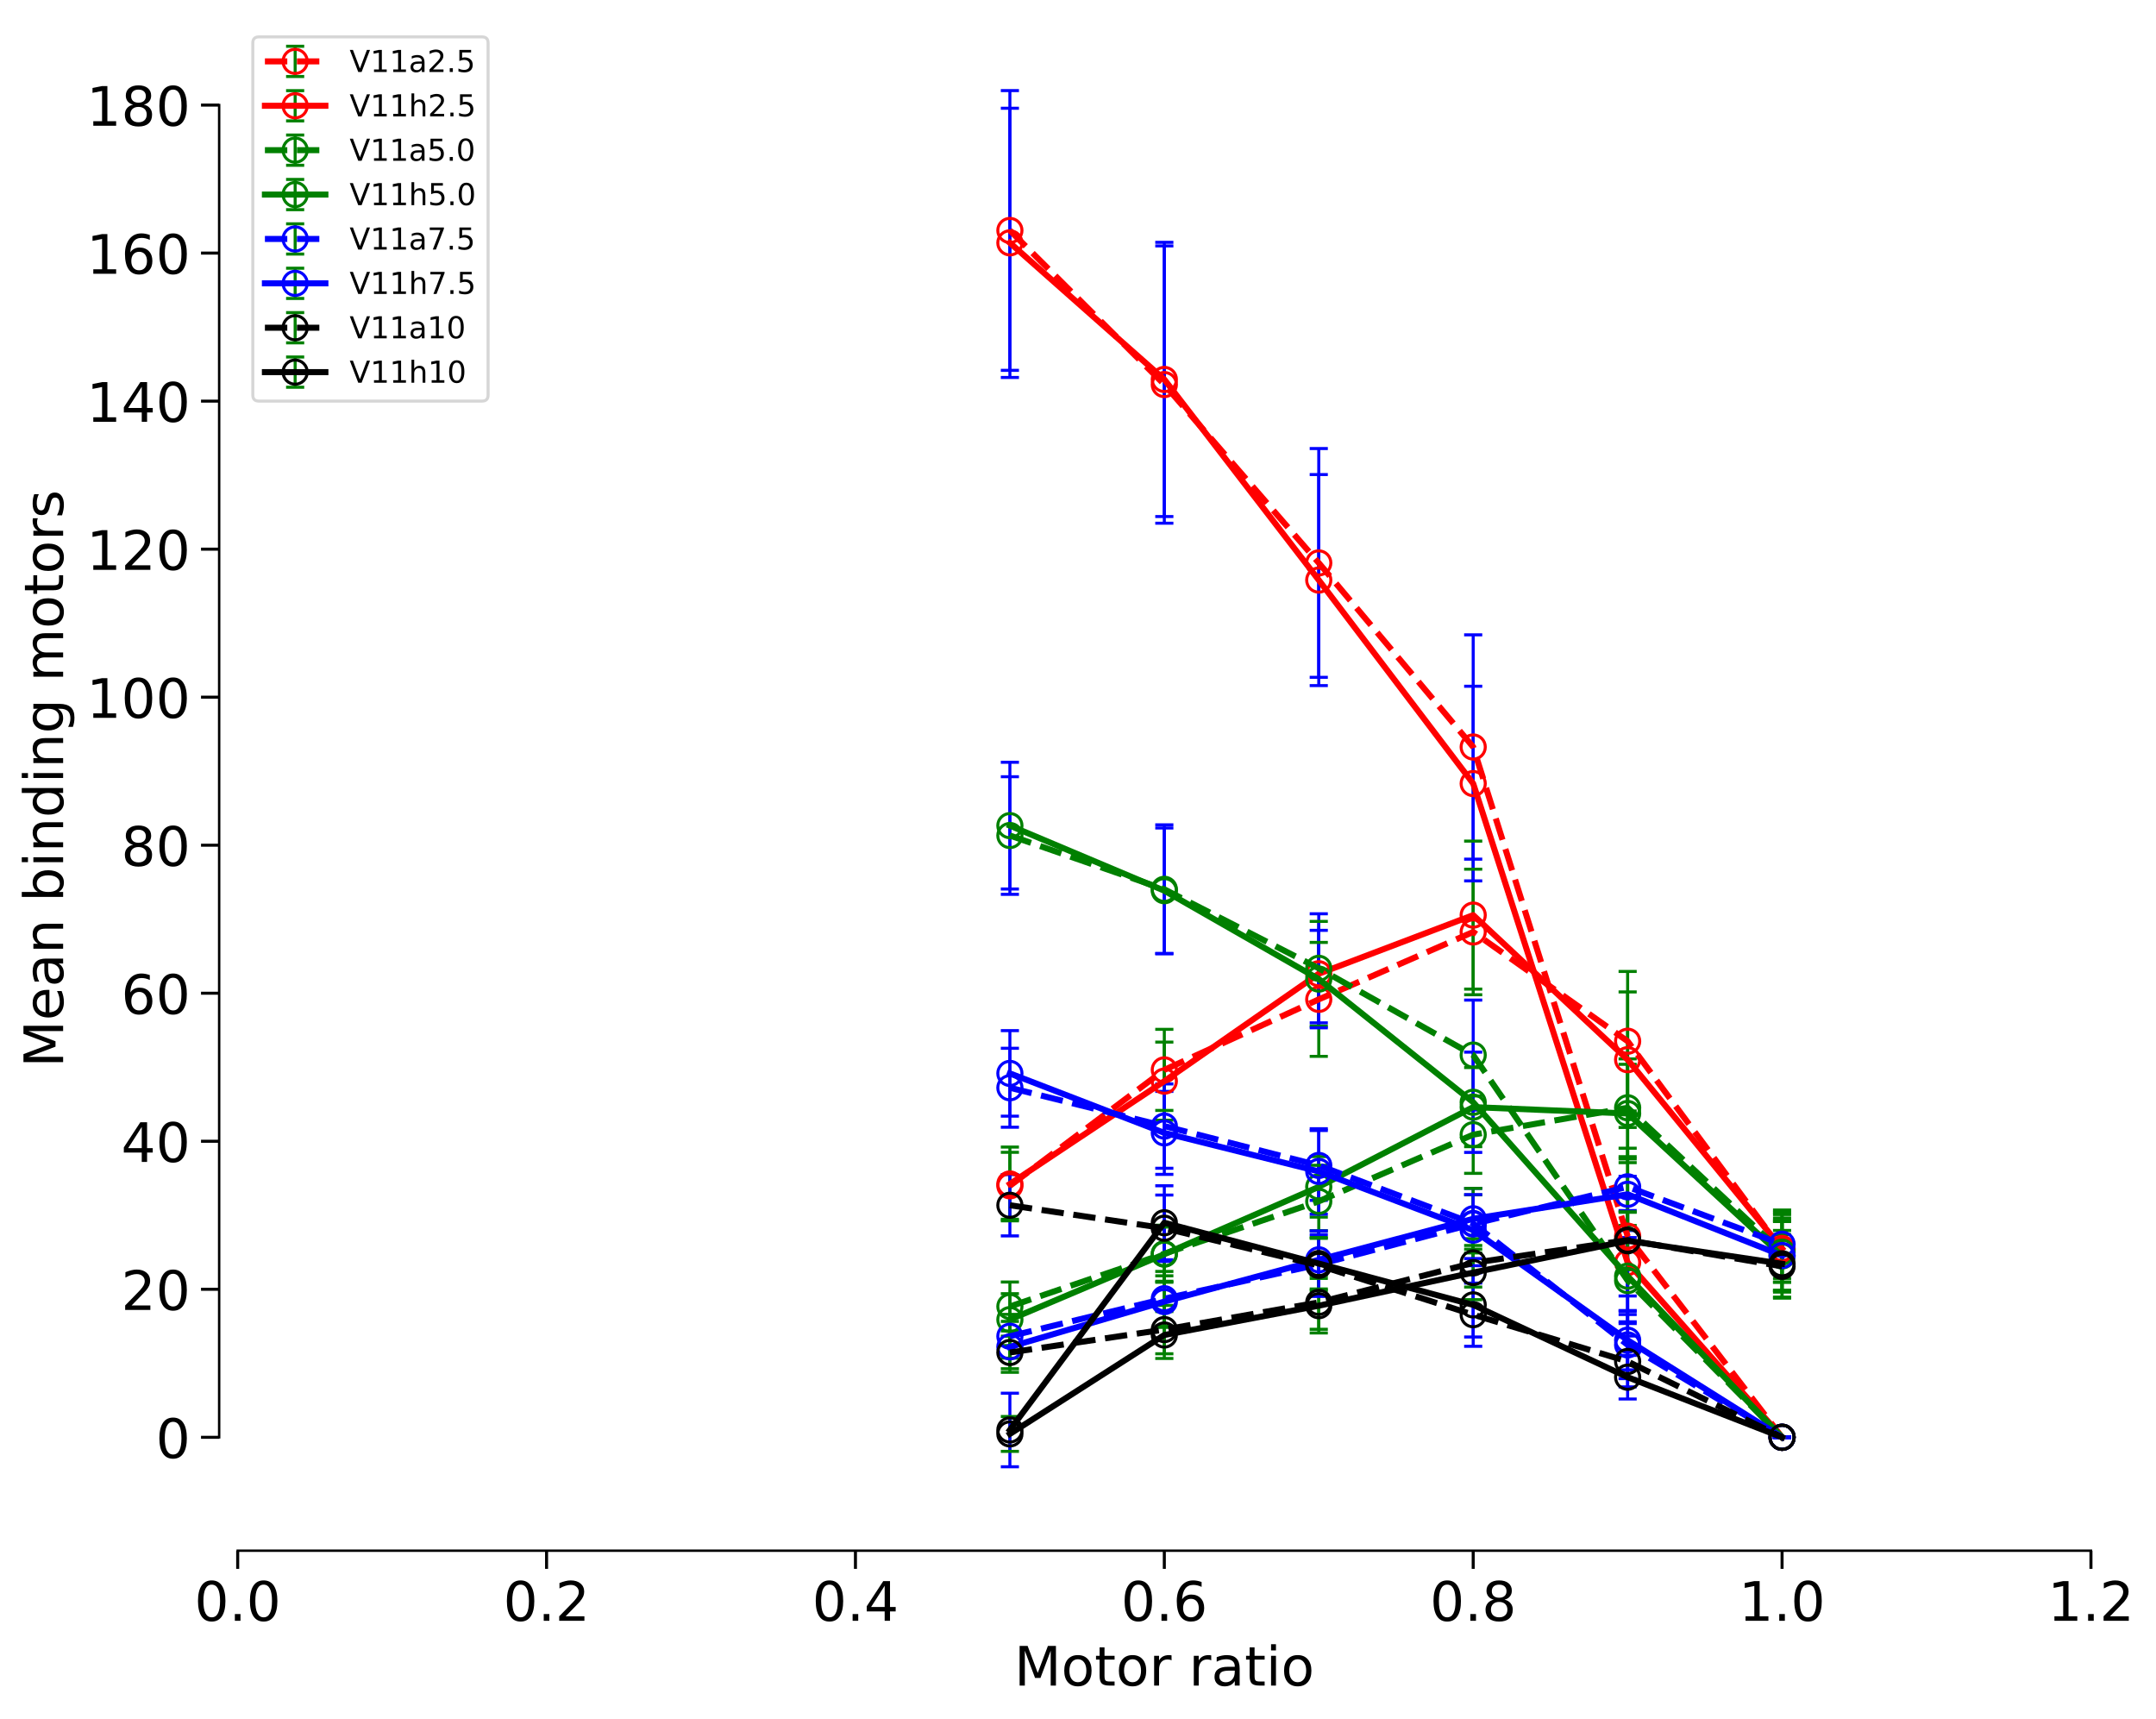 <?xml version="1.0" encoding="utf-8" standalone="no"?>
<!DOCTYPE svg PUBLIC "-//W3C//DTD SVG 1.1//EN"
  "http://www.w3.org/Graphics/SVG/1.1/DTD/svg11.dtd">
<!-- Created with matplotlib (https://matplotlib.org/) -->
<svg height="568.298pt" version="1.1" viewBox="0 0 713.002 568.298" width="713.002pt" xmlns="http://www.w3.org/2000/svg" xmlns:xlink="http://www.w3.org/1999/xlink">
 <defs>
  <style type="text/css">
*{stroke-linecap:butt;stroke-linejoin:round;}
  </style>
 </defs>
 <g id="figure_1">
  <g id="patch_1">
   <path d="M 0 568.298 
L 713.002 568.298 
L 713.002 0 
L 0 0 
z
" style="fill:#ffffff;"/>
  </g>
  <g id="axes_1">
   <g id="patch_2">
    <path d="M 78.607 507.751 
L 691.489 507.751 
L 691.489 7.2 
L 78.607 7.2 
z
" style="fill:#ffffff;"/>
   </g>
   <g id="matplotlib.axis_1">
    <g id="xtick_1">
     <g id="line2d_1">
      <defs>
       <path d="M 0 0 
L 0 6 
" id="maaac2e6657" style="stroke:#000000;"/>
      </defs>
      <g>
       <use style="stroke:#000000;" x="78.607" xlink:href="#maaac2e6657" y="512.757"/>
      </g>
     </g>
     <g id="text_1">
      <!-- 0.0 -->
      <defs>
       <path d="M 31.781 66.406 
Q 24.172 66.406 20.328 58.906 
Q 16.5 51.422 16.5 36.375 
Q 16.5 21.391 20.328 13.891 
Q 24.172 6.391 31.781 6.391 
Q 39.453 6.391 43.281 13.891 
Q 47.125 21.391 47.125 36.375 
Q 47.125 51.422 43.281 58.906 
Q 39.453 66.406 31.781 66.406 
z
M 31.781 74.219 
Q 44.047 74.219 50.516 64.516 
Q 56.984 54.828 56.984 36.375 
Q 56.984 17.969 50.516 8.266 
Q 44.047 -1.422 31.781 -1.422 
Q 19.531 -1.422 13.062 8.266 
Q 6.594 17.969 6.594 36.375 
Q 6.594 54.828 13.062 64.516 
Q 19.531 74.219 31.781 74.219 
z
" id="DejaVuSans-48"/>
       <path d="M 10.688 12.406 
L 21 12.406 
L 21 0 
L 10.688 0 
z
" id="DejaVuSans-46"/>
      </defs>
      <g transform="translate(64.294 535.934)scale(0.18 -0.18)">
       <use xlink:href="#DejaVuSans-48"/>
       <use x="63.623" xlink:href="#DejaVuSans-46"/>
       <use x="95.41" xlink:href="#DejaVuSans-48"/>
      </g>
     </g>
    </g>
    <g id="xtick_2">
     <g id="line2d_2">
      <g>
       <use style="stroke:#000000;" x="180.754" xlink:href="#maaac2e6657" y="512.757"/>
      </g>
     </g>
     <g id="text_2">
      <!-- 0.2 -->
      <defs>
       <path d="M 19.188 8.297 
L 53.609 8.297 
L 53.609 0 
L 7.328 0 
L 7.328 8.297 
Q 12.938 14.109 22.625 23.891 
Q 32.328 33.688 34.812 36.531 
Q 39.547 41.844 41.422 45.531 
Q 43.312 49.219 43.312 52.781 
Q 43.312 58.594 39.234 62.25 
Q 35.156 65.922 28.609 65.922 
Q 23.969 65.922 18.812 64.312 
Q 13.672 62.703 7.812 59.422 
L 7.812 69.391 
Q 13.766 71.781 18.938 73 
Q 24.125 74.219 28.422 74.219 
Q 39.75 74.219 46.484 68.547 
Q 53.219 62.891 53.219 53.422 
Q 53.219 48.922 51.531 44.891 
Q 49.859 40.875 45.406 35.406 
Q 44.188 33.984 37.641 27.219 
Q 31.109 20.453 19.188 8.297 
z
" id="DejaVuSans-50"/>
      </defs>
      <g transform="translate(166.441 535.934)scale(0.18 -0.18)">
       <use xlink:href="#DejaVuSans-48"/>
       <use x="63.623" xlink:href="#DejaVuSans-46"/>
       <use x="95.41" xlink:href="#DejaVuSans-50"/>
      </g>
     </g>
    </g>
    <g id="xtick_3">
     <g id="line2d_3">
      <g>
       <use style="stroke:#000000;" x="282.901" xlink:href="#maaac2e6657" y="512.757"/>
      </g>
     </g>
     <g id="text_3">
      <!-- 0.4 -->
      <defs>
       <path d="M 37.797 64.312 
L 12.891 25.391 
L 37.797 25.391 
z
M 35.203 72.906 
L 47.609 72.906 
L 47.609 25.391 
L 58.016 25.391 
L 58.016 17.188 
L 47.609 17.188 
L 47.609 0 
L 37.797 0 
L 37.797 17.188 
L 4.891 17.188 
L 4.891 26.703 
z
" id="DejaVuSans-52"/>
      </defs>
      <g transform="translate(268.588 535.934)scale(0.18 -0.18)">
       <use xlink:href="#DejaVuSans-48"/>
       <use x="63.623" xlink:href="#DejaVuSans-46"/>
       <use x="95.41" xlink:href="#DejaVuSans-52"/>
      </g>
     </g>
    </g>
    <g id="xtick_4">
     <g id="line2d_4">
      <g>
       <use style="stroke:#000000;" x="385.048" xlink:href="#maaac2e6657" y="512.757"/>
      </g>
     </g>
     <g id="text_4">
      <!-- 0.6 -->
      <defs>
       <path d="M 33.016 40.375 
Q 26.375 40.375 22.484 35.828 
Q 18.609 31.297 18.609 23.391 
Q 18.609 15.531 22.484 10.953 
Q 26.375 6.391 33.016 6.391 
Q 39.656 6.391 43.531 10.953 
Q 47.406 15.531 47.406 23.391 
Q 47.406 31.297 43.531 35.828 
Q 39.656 40.375 33.016 40.375 
z
M 52.594 71.297 
L 52.594 62.312 
Q 48.875 64.062 45.094 64.984 
Q 41.312 65.922 37.594 65.922 
Q 27.828 65.922 22.672 59.328 
Q 17.531 52.734 16.797 39.406 
Q 19.672 43.656 24.016 45.922 
Q 28.375 48.188 33.594 48.188 
Q 44.578 48.188 50.953 41.516 
Q 57.328 34.859 57.328 23.391 
Q 57.328 12.156 50.688 5.359 
Q 44.047 -1.422 33.016 -1.422 
Q 20.359 -1.422 13.672 8.266 
Q 6.984 17.969 6.984 36.375 
Q 6.984 53.656 15.188 63.938 
Q 23.391 74.219 37.203 74.219 
Q 40.922 74.219 44.703 73.484 
Q 48.484 72.75 52.594 71.297 
z
" id="DejaVuSans-54"/>
      </defs>
      <g transform="translate(370.735 535.934)scale(0.18 -0.18)">
       <use xlink:href="#DejaVuSans-48"/>
       <use x="63.623" xlink:href="#DejaVuSans-46"/>
       <use x="95.41" xlink:href="#DejaVuSans-54"/>
      </g>
     </g>
    </g>
    <g id="xtick_5">
     <g id="line2d_5">
      <g>
       <use style="stroke:#000000;" x="487.195" xlink:href="#maaac2e6657" y="512.757"/>
      </g>
     </g>
     <g id="text_5">
      <!-- 0.8 -->
      <defs>
       <path d="M 31.781 34.625 
Q 24.75 34.625 20.719 30.859 
Q 16.703 27.094 16.703 20.516 
Q 16.703 13.922 20.719 10.156 
Q 24.75 6.391 31.781 6.391 
Q 38.812 6.391 42.859 10.172 
Q 46.922 13.969 46.922 20.516 
Q 46.922 27.094 42.891 30.859 
Q 38.875 34.625 31.781 34.625 
z
M 21.922 38.812 
Q 15.578 40.375 12.031 44.719 
Q 8.5 49.078 8.5 55.328 
Q 8.5 64.062 14.719 69.141 
Q 20.953 74.219 31.781 74.219 
Q 42.672 74.219 48.875 69.141 
Q 55.078 64.062 55.078 55.328 
Q 55.078 49.078 51.531 44.719 
Q 48 40.375 41.703 38.812 
Q 48.828 37.156 52.797 32.312 
Q 56.781 27.484 56.781 20.516 
Q 56.781 9.906 50.312 4.234 
Q 43.844 -1.422 31.781 -1.422 
Q 19.734 -1.422 13.25 4.234 
Q 6.781 9.906 6.781 20.516 
Q 6.781 27.484 10.781 32.312 
Q 14.797 37.156 21.922 38.812 
z
M 18.312 54.391 
Q 18.312 48.734 21.844 45.562 
Q 25.391 42.391 31.781 42.391 
Q 38.141 42.391 41.719 45.562 
Q 45.312 48.734 45.312 54.391 
Q 45.312 60.062 41.719 63.234 
Q 38.141 66.406 31.781 66.406 
Q 25.391 66.406 21.844 63.234 
Q 18.312 60.062 18.312 54.391 
z
" id="DejaVuSans-56"/>
      </defs>
      <g transform="translate(472.882 535.934)scale(0.18 -0.18)">
       <use xlink:href="#DejaVuSans-48"/>
       <use x="63.623" xlink:href="#DejaVuSans-46"/>
       <use x="95.41" xlink:href="#DejaVuSans-56"/>
      </g>
     </g>
    </g>
    <g id="xtick_6">
     <g id="line2d_6">
      <g>
       <use style="stroke:#000000;" x="589.342" xlink:href="#maaac2e6657" y="512.757"/>
      </g>
     </g>
     <g id="text_6">
      <!-- 1.0 -->
      <defs>
       <path d="M 12.406 8.297 
L 28.516 8.297 
L 28.516 63.922 
L 10.984 60.406 
L 10.984 69.391 
L 28.422 72.906 
L 38.281 72.906 
L 38.281 8.297 
L 54.391 8.297 
L 54.391 0 
L 12.406 0 
z
" id="DejaVuSans-49"/>
      </defs>
      <g transform="translate(575.03 535.934)scale(0.18 -0.18)">
       <use xlink:href="#DejaVuSans-49"/>
       <use x="63.623" xlink:href="#DejaVuSans-46"/>
       <use x="95.41" xlink:href="#DejaVuSans-48"/>
      </g>
     </g>
    </g>
    <g id="xtick_7">
     <g id="line2d_7">
      <g>
       <use style="stroke:#000000;" x="691.489" xlink:href="#maaac2e6657" y="512.757"/>
      </g>
     </g>
     <g id="text_7">
      <!-- 1.2 -->
      <g transform="translate(677.177 535.934)scale(0.18 -0.18)">
       <use xlink:href="#DejaVuSans-49"/>
       <use x="63.623" xlink:href="#DejaVuSans-46"/>
       <use x="95.41" xlink:href="#DejaVuSans-50"/>
      </g>
     </g>
    </g>
    <g id="text_8">
     <!-- Motor ratio -->
     <defs>
      <path d="M 9.812 72.906 
L 24.516 72.906 
L 43.109 23.297 
L 61.812 72.906 
L 76.516 72.906 
L 76.516 0 
L 66.891 0 
L 66.891 64.016 
L 48.094 14.016 
L 38.188 14.016 
L 19.391 64.016 
L 19.391 0 
L 9.812 0 
z
" id="DejaVuSans-77"/>
      <path d="M 30.609 48.391 
Q 23.391 48.391 19.188 42.75 
Q 14.984 37.109 14.984 27.297 
Q 14.984 17.484 19.156 11.844 
Q 23.344 6.203 30.609 6.203 
Q 37.797 6.203 41.984 11.859 
Q 46.188 17.531 46.188 27.297 
Q 46.188 37.016 41.984 42.703 
Q 37.797 48.391 30.609 48.391 
z
M 30.609 56 
Q 42.328 56 49.016 48.375 
Q 55.719 40.766 55.719 27.297 
Q 55.719 13.875 49.016 6.219 
Q 42.328 -1.422 30.609 -1.422 
Q 18.844 -1.422 12.172 6.219 
Q 5.516 13.875 5.516 27.297 
Q 5.516 40.766 12.172 48.375 
Q 18.844 56 30.609 56 
z
" id="DejaVuSans-111"/>
      <path d="M 18.312 70.219 
L 18.312 54.688 
L 36.812 54.688 
L 36.812 47.703 
L 18.312 47.703 
L 18.312 18.016 
Q 18.312 11.328 20.141 9.422 
Q 21.969 7.516 27.594 7.516 
L 36.812 7.516 
L 36.812 0 
L 27.594 0 
Q 17.188 0 13.234 3.875 
Q 9.281 7.766 9.281 18.016 
L 9.281 47.703 
L 2.688 47.703 
L 2.688 54.688 
L 9.281 54.688 
L 9.281 70.219 
z
" id="DejaVuSans-116"/>
      <path d="M 41.109 46.297 
Q 39.594 47.172 37.812 47.578 
Q 36.031 48 33.891 48 
Q 26.266 48 22.188 43.047 
Q 18.109 38.094 18.109 28.812 
L 18.109 0 
L 9.078 0 
L 9.078 54.688 
L 18.109 54.688 
L 18.109 46.188 
Q 20.953 51.172 25.484 53.578 
Q 30.031 56 36.531 56 
Q 37.453 56 38.578 55.875 
Q 39.703 55.766 41.062 55.516 
z
" id="DejaVuSans-114"/>
      <path id="DejaVuSans-32"/>
      <path d="M 34.281 27.484 
Q 23.391 27.484 19.188 25 
Q 14.984 22.516 14.984 16.5 
Q 14.984 11.719 18.141 8.906 
Q 21.297 6.109 26.703 6.109 
Q 34.188 6.109 38.703 11.406 
Q 43.219 16.703 43.219 25.484 
L 43.219 27.484 
z
M 52.203 31.203 
L 52.203 0 
L 43.219 0 
L 43.219 8.297 
Q 40.141 3.328 35.547 0.953 
Q 30.953 -1.422 24.312 -1.422 
Q 15.922 -1.422 10.953 3.297 
Q 6 8.016 6 15.922 
Q 6 25.141 12.172 29.828 
Q 18.359 34.516 30.609 34.516 
L 43.219 34.516 
L 43.219 35.406 
Q 43.219 41.609 39.141 45 
Q 35.062 48.391 27.688 48.391 
Q 23 48.391 18.547 47.266 
Q 14.109 46.141 10.016 43.891 
L 10.016 52.203 
Q 14.938 54.109 19.578 55.047 
Q 24.219 56 28.609 56 
Q 40.484 56 46.344 49.844 
Q 52.203 43.703 52.203 31.203 
z
" id="DejaVuSans-97"/>
      <path d="M 9.422 54.688 
L 18.406 54.688 
L 18.406 0 
L 9.422 0 
z
M 9.422 75.984 
L 18.406 75.984 
L 18.406 64.594 
L 9.422 64.594 
z
" id="DejaVuSans-105"/>
     </defs>
     <g transform="translate(335.43 557.355)scale(0.18 -0.18)">
      <use xlink:href="#DejaVuSans-77"/>
      <use x="86.279" xlink:href="#DejaVuSans-111"/>
      <use x="147.461" xlink:href="#DejaVuSans-116"/>
      <use x="186.67" xlink:href="#DejaVuSans-111"/>
      <use x="247.852" xlink:href="#DejaVuSans-114"/>
      <use x="288.965" xlink:href="#DejaVuSans-32"/>
      <use x="320.752" xlink:href="#DejaVuSans-114"/>
      <use x="361.865" xlink:href="#DejaVuSans-97"/>
      <use x="423.145" xlink:href="#DejaVuSans-116"/>
      <use x="462.354" xlink:href="#DejaVuSans-105"/>
      <use x="490.137" xlink:href="#DejaVuSans-111"/>
     </g>
    </g>
   </g>
   <g id="matplotlib.axis_2">
    <g id="ytick_1">
     <g id="line2d_8">
      <defs>
       <path d="M 0 0 
L -6 0 
" id="m806de90887" style="stroke:#000000;"/>
      </defs>
      <g>
       <use style="stroke:#000000;" x="72.478" xlink:href="#m806de90887" y="475.258"/>
      </g>
     </g>
     <g id="text_9">
      <!-- 0 -->
      <g transform="translate(51.526 482.097)scale(0.18 -0.18)">
       <use xlink:href="#DejaVuSans-48"/>
      </g>
     </g>
    </g>
    <g id="ytick_2">
     <g id="line2d_9">
      <g>
       <use style="stroke:#000000;" x="72.478" xlink:href="#m806de90887" y="426.312"/>
      </g>
     </g>
     <g id="text_10">
      <!-- 20 -->
      <g transform="translate(40.073 433.151)scale(0.18 -0.18)">
       <use xlink:href="#DejaVuSans-50"/>
       <use x="63.623" xlink:href="#DejaVuSans-48"/>
      </g>
     </g>
    </g>
    <g id="ytick_3">
     <g id="line2d_10">
      <g>
       <use style="stroke:#000000;" x="72.478" xlink:href="#m806de90887" y="377.366"/>
      </g>
     </g>
     <g id="text_11">
      <!-- 40 -->
      <g transform="translate(40.073 384.205)scale(0.18 -0.18)">
       <use xlink:href="#DejaVuSans-52"/>
       <use x="63.623" xlink:href="#DejaVuSans-48"/>
      </g>
     </g>
    </g>
    <g id="ytick_4">
     <g id="line2d_11">
      <g>
       <use style="stroke:#000000;" x="72.478" xlink:href="#m806de90887" y="328.42"/>
      </g>
     </g>
     <g id="text_12">
      <!-- 60 -->
      <g transform="translate(40.073 335.259)scale(0.18 -0.18)">
       <use xlink:href="#DejaVuSans-54"/>
       <use x="63.623" xlink:href="#DejaVuSans-48"/>
      </g>
     </g>
    </g>
    <g id="ytick_5">
     <g id="line2d_12">
      <g>
       <use style="stroke:#000000;" x="72.478" xlink:href="#m806de90887" y="279.475"/>
      </g>
     </g>
     <g id="text_13">
      <!-- 80 -->
      <g transform="translate(40.073 286.313)scale(0.18 -0.18)">
       <use xlink:href="#DejaVuSans-56"/>
       <use x="63.623" xlink:href="#DejaVuSans-48"/>
      </g>
     </g>
    </g>
    <g id="ytick_6">
     <g id="line2d_13">
      <g>
       <use style="stroke:#000000;" x="72.478" xlink:href="#m806de90887" y="230.529"/>
      </g>
     </g>
     <g id="text_14">
      <!-- 100 -->
      <g transform="translate(28.621 237.367)scale(0.18 -0.18)">
       <use xlink:href="#DejaVuSans-49"/>
       <use x="63.623" xlink:href="#DejaVuSans-48"/>
       <use x="127.246" xlink:href="#DejaVuSans-48"/>
      </g>
     </g>
    </g>
    <g id="ytick_7">
     <g id="line2d_14">
      <g>
       <use style="stroke:#000000;" x="72.478" xlink:href="#m806de90887" y="181.583"/>
      </g>
     </g>
     <g id="text_15">
      <!-- 120 -->
      <g transform="translate(28.621 188.421)scale(0.18 -0.18)">
       <use xlink:href="#DejaVuSans-49"/>
       <use x="63.623" xlink:href="#DejaVuSans-50"/>
       <use x="127.246" xlink:href="#DejaVuSans-48"/>
      </g>
     </g>
    </g>
    <g id="ytick_8">
     <g id="line2d_15">
      <g>
       <use style="stroke:#000000;" x="72.478" xlink:href="#m806de90887" y="132.637"/>
      </g>
     </g>
     <g id="text_16">
      <!-- 140 -->
      <g transform="translate(28.621 139.475)scale(0.18 -0.18)">
       <use xlink:href="#DejaVuSans-49"/>
       <use x="63.623" xlink:href="#DejaVuSans-52"/>
       <use x="127.246" xlink:href="#DejaVuSans-48"/>
      </g>
     </g>
    </g>
    <g id="ytick_9">
     <g id="line2d_16">
      <g>
       <use style="stroke:#000000;" x="72.478" xlink:href="#m806de90887" y="83.691"/>
      </g>
     </g>
     <g id="text_17">
      <!-- 160 -->
      <g transform="translate(28.621 90.529)scale(0.18 -0.18)">
       <use xlink:href="#DejaVuSans-49"/>
       <use x="63.623" xlink:href="#DejaVuSans-54"/>
       <use x="127.246" xlink:href="#DejaVuSans-48"/>
      </g>
     </g>
    </g>
    <g id="ytick_10">
     <g id="line2d_17">
      <g>
       <use style="stroke:#000000;" x="72.478" xlink:href="#m806de90887" y="34.745"/>
      </g>
     </g>
     <g id="text_18">
      <!-- 180 -->
      <g transform="translate(28.621 41.583)scale(0.18 -0.18)">
       <use xlink:href="#DejaVuSans-49"/>
       <use x="63.623" xlink:href="#DejaVuSans-56"/>
       <use x="127.246" xlink:href="#DejaVuSans-48"/>
      </g>
     </g>
    </g>
    <g id="text_19">
     <!-- Mean binding motors -->
     <defs>
      <path d="M 56.203 29.594 
L 56.203 25.203 
L 14.891 25.203 
Q 15.484 15.922 20.484 11.062 
Q 25.484 6.203 34.422 6.203 
Q 39.594 6.203 44.453 7.469 
Q 49.312 8.734 54.109 11.281 
L 54.109 2.781 
Q 49.266 0.734 44.188 -0.344 
Q 39.109 -1.422 33.891 -1.422 
Q 20.797 -1.422 13.156 6.188 
Q 5.516 13.812 5.516 26.812 
Q 5.516 40.234 12.766 48.109 
Q 20.016 56 32.328 56 
Q 43.359 56 49.781 48.891 
Q 56.203 41.797 56.203 29.594 
z
M 47.219 32.234 
Q 47.125 39.594 43.094 43.984 
Q 39.062 48.391 32.422 48.391 
Q 24.906 48.391 20.391 44.141 
Q 15.875 39.891 15.188 32.172 
z
" id="DejaVuSans-101"/>
      <path d="M 54.891 33.016 
L 54.891 0 
L 45.906 0 
L 45.906 32.719 
Q 45.906 40.484 42.875 44.328 
Q 39.844 48.188 33.797 48.188 
Q 26.516 48.188 22.312 43.547 
Q 18.109 38.922 18.109 30.906 
L 18.109 0 
L 9.078 0 
L 9.078 54.688 
L 18.109 54.688 
L 18.109 46.188 
Q 21.344 51.125 25.703 53.562 
Q 30.078 56 35.797 56 
Q 45.219 56 50.047 50.172 
Q 54.891 44.344 54.891 33.016 
z
" id="DejaVuSans-110"/>
      <path d="M 48.688 27.297 
Q 48.688 37.203 44.609 42.844 
Q 40.531 48.484 33.406 48.484 
Q 26.266 48.484 22.188 42.844 
Q 18.109 37.203 18.109 27.297 
Q 18.109 17.391 22.188 11.75 
Q 26.266 6.109 33.406 6.109 
Q 40.531 6.109 44.609 11.75 
Q 48.688 17.391 48.688 27.297 
z
M 18.109 46.391 
Q 20.953 51.266 25.266 53.625 
Q 29.594 56 35.594 56 
Q 45.562 56 51.781 48.094 
Q 58.016 40.188 58.016 27.297 
Q 58.016 14.406 51.781 6.484 
Q 45.562 -1.422 35.594 -1.422 
Q 29.594 -1.422 25.266 0.953 
Q 20.953 3.328 18.109 8.203 
L 18.109 0 
L 9.078 0 
L 9.078 75.984 
L 18.109 75.984 
z
" id="DejaVuSans-98"/>
      <path d="M 45.406 46.391 
L 45.406 75.984 
L 54.391 75.984 
L 54.391 0 
L 45.406 0 
L 45.406 8.203 
Q 42.578 3.328 38.25 0.953 
Q 33.938 -1.422 27.875 -1.422 
Q 17.969 -1.422 11.734 6.484 
Q 5.516 14.406 5.516 27.297 
Q 5.516 40.188 11.734 48.094 
Q 17.969 56 27.875 56 
Q 33.938 56 38.25 53.625 
Q 42.578 51.266 45.406 46.391 
z
M 14.797 27.297 
Q 14.797 17.391 18.875 11.75 
Q 22.953 6.109 30.078 6.109 
Q 37.203 6.109 41.297 11.75 
Q 45.406 17.391 45.406 27.297 
Q 45.406 37.203 41.297 42.844 
Q 37.203 48.484 30.078 48.484 
Q 22.953 48.484 18.875 42.844 
Q 14.797 37.203 14.797 27.297 
z
" id="DejaVuSans-100"/>
      <path d="M 45.406 27.984 
Q 45.406 37.75 41.375 43.109 
Q 37.359 48.484 30.078 48.484 
Q 22.859 48.484 18.828 43.109 
Q 14.797 37.75 14.797 27.984 
Q 14.797 18.266 18.828 12.891 
Q 22.859 7.516 30.078 7.516 
Q 37.359 7.516 41.375 12.891 
Q 45.406 18.266 45.406 27.984 
z
M 54.391 6.781 
Q 54.391 -7.172 48.188 -13.984 
Q 42 -20.797 29.203 -20.797 
Q 24.469 -20.797 20.266 -20.094 
Q 16.062 -19.391 12.109 -17.922 
L 12.109 -9.188 
Q 16.062 -11.328 19.922 -12.344 
Q 23.781 -13.375 27.781 -13.375 
Q 36.625 -13.375 41.016 -8.766 
Q 45.406 -4.156 45.406 5.172 
L 45.406 9.625 
Q 42.625 4.781 38.281 2.391 
Q 33.938 0 27.875 0 
Q 17.828 0 11.672 7.656 
Q 5.516 15.328 5.516 27.984 
Q 5.516 40.672 11.672 48.328 
Q 17.828 56 27.875 56 
Q 33.938 56 38.281 53.609 
Q 42.625 51.219 45.406 46.391 
L 45.406 54.688 
L 54.391 54.688 
z
" id="DejaVuSans-103"/>
      <path d="M 52 44.188 
Q 55.375 50.25 60.062 53.125 
Q 64.75 56 71.094 56 
Q 79.641 56 84.281 50.016 
Q 88.922 44.047 88.922 33.016 
L 88.922 0 
L 79.891 0 
L 79.891 32.719 
Q 79.891 40.578 77.094 44.375 
Q 74.312 48.188 68.609 48.188 
Q 61.625 48.188 57.562 43.547 
Q 53.516 38.922 53.516 30.906 
L 53.516 0 
L 44.484 0 
L 44.484 32.719 
Q 44.484 40.625 41.703 44.406 
Q 38.922 48.188 33.109 48.188 
Q 26.219 48.188 22.156 43.531 
Q 18.109 38.875 18.109 30.906 
L 18.109 0 
L 9.078 0 
L 9.078 54.688 
L 18.109 54.688 
L 18.109 46.188 
Q 21.188 51.219 25.484 53.609 
Q 29.781 56 35.688 56 
Q 41.656 56 45.828 52.969 
Q 50 49.953 52 44.188 
z
" id="DejaVuSans-109"/>
      <path d="M 44.281 53.078 
L 44.281 44.578 
Q 40.484 46.531 36.375 47.5 
Q 32.281 48.484 27.875 48.484 
Q 21.188 48.484 17.844 46.438 
Q 14.5 44.391 14.5 40.281 
Q 14.5 37.156 16.891 35.375 
Q 19.281 33.594 26.516 31.984 
L 29.594 31.297 
Q 39.156 29.25 43.188 25.516 
Q 47.219 21.781 47.219 15.094 
Q 47.219 7.469 41.188 3.016 
Q 35.156 -1.422 24.609 -1.422 
Q 20.219 -1.422 15.453 -0.562 
Q 10.688 0.297 5.422 2 
L 5.422 11.281 
Q 10.406 8.688 15.234 7.391 
Q 20.062 6.109 24.812 6.109 
Q 31.156 6.109 34.562 8.281 
Q 37.984 10.453 37.984 14.406 
Q 37.984 18.062 35.516 20.016 
Q 33.062 21.969 24.703 23.781 
L 21.578 24.516 
Q 13.234 26.266 9.516 29.906 
Q 5.812 33.547 5.812 39.891 
Q 5.812 47.609 11.281 51.797 
Q 16.75 56 26.812 56 
Q 31.781 56 36.172 55.266 
Q 40.578 54.547 44.281 53.078 
z
" id="DejaVuSans-115"/>
     </defs>
     <g transform="translate(20.877 352.964)rotate(-90)scale(0.18 -0.18)">
      <use xlink:href="#DejaVuSans-77"/>
      <use x="86.279" xlink:href="#DejaVuSans-101"/>
      <use x="147.803" xlink:href="#DejaVuSans-97"/>
      <use x="209.082" xlink:href="#DejaVuSans-110"/>
      <use x="272.461" xlink:href="#DejaVuSans-32"/>
      <use x="304.248" xlink:href="#DejaVuSans-98"/>
      <use x="367.725" xlink:href="#DejaVuSans-105"/>
      <use x="395.508" xlink:href="#DejaVuSans-110"/>
      <use x="458.887" xlink:href="#DejaVuSans-100"/>
      <use x="522.363" xlink:href="#DejaVuSans-105"/>
      <use x="550.146" xlink:href="#DejaVuSans-110"/>
      <use x="613.525" xlink:href="#DejaVuSans-103"/>
      <use x="677.002" xlink:href="#DejaVuSans-32"/>
      <use x="708.789" xlink:href="#DejaVuSans-109"/>
      <use x="806.201" xlink:href="#DejaVuSans-111"/>
      <use x="867.383" xlink:href="#DejaVuSans-116"/>
      <use x="906.592" xlink:href="#DejaVuSans-111"/>
      <use x="967.773" xlink:href="#DejaVuSans-114"/>
      <use x="1008.887" xlink:href="#DejaVuSans-115"/>
     </g>
    </g>
   </g>
   <g id="LineCollection_1">
    <path clip-path="url(#pc1547f7f89)" d="M 333.975 403.173 
L 333.975 381.025 
" style="fill:none;stroke:#008000;"/>
    <path clip-path="url(#pc1547f7f89)" d="M 385.048 367.173 
L 385.048 340.359 
" style="fill:none;stroke:#008000;"/>
    <path clip-path="url(#pc1547f7f89)" d="M 436.122 349.297 
L 436.122 311.615 
" style="fill:none;stroke:#008000;"/>
    <path clip-path="url(#pc1547f7f89)" d="M 487.195 328.921 
L 487.195 287.406 
" style="fill:none;stroke:#008000;"/>
    <path clip-path="url(#pc1547f7f89)" d="M 538.269 367.359 
L 538.269 321.224 
" style="fill:none;stroke:#008000;"/>
    <path clip-path="url(#pc1547f7f89)" d="M 589.342 423.899 
L 589.342 402.751 
" style="fill:none;stroke:#008000;"/>
   </g>
   <g id="LineCollection_2">
    <path clip-path="url(#pc1547f7f89)" d="M 333.975 122.454 
L 333.975 29.952 
" style="fill:none;stroke:#0000ff;"/>
    <path clip-path="url(#pc1547f7f89)" d="M 385.048 173.002 
L 385.048 81.319 
" style="fill:none;stroke:#0000ff;"/>
    <path clip-path="url(#pc1547f7f89)" d="M 436.122 223.959 
L 436.122 148.317 
" style="fill:none;stroke:#0000ff;"/>
    <path clip-path="url(#pc1547f7f89)" d="M 487.195 284.088 
L 487.195 209.922 
" style="fill:none;stroke:#0000ff;"/>
    <path clip-path="url(#pc1547f7f89)" d="M 538.269 428.536 
L 538.269 388.955 
" style="fill:none;stroke:#0000ff;"/>
    <path clip-path="url(#pc1547f7f89)" d="M 589.342 475.258 
L 589.342 475.258 
" style="fill:none;stroke:#0000ff;"/>
   </g>
   <g id="LineCollection_3">
    <path clip-path="url(#pc1547f7f89)" d="M 333.975 403.692 
L 333.975 379.293 
" style="fill:none;stroke:#008000;"/>
    <path clip-path="url(#pc1547f7f89)" d="M 385.048 370.412 
L 385.048 344.583 
" style="fill:none;stroke:#008000;"/>
    <path clip-path="url(#pc1547f7f89)" d="M 436.122 339.279 
L 436.122 304.671 
" style="fill:none;stroke:#008000;"/>
    <path clip-path="url(#pc1547f7f89)" d="M 487.195 327.06 
L 487.195 278.121 
" style="fill:none;stroke:#008000;"/>
    <path clip-path="url(#pc1547f7f89)" d="M 538.269 372.809 
L 538.269 327.986 
" style="fill:none;stroke:#008000;"/>
    <path clip-path="url(#pc1547f7f89)" d="M 589.342 424.037 
L 589.342 401.595 
" style="fill:none;stroke:#008000;"/>
   </g>
   <g id="LineCollection_4">
    <path clip-path="url(#pc1547f7f89)" d="M 333.975 124.809 
L 333.975 35.788 
" style="fill:none;stroke:#0000ff;"/>
    <path clip-path="url(#pc1547f7f89)" d="M 385.048 170.796 
L 385.048 80.132 
" style="fill:none;stroke:#0000ff;"/>
    <path clip-path="url(#pc1547f7f89)" d="M 436.122 226.697 
L 436.122 156.919 
" style="fill:none;stroke:#0000ff;"/>
    <path clip-path="url(#pc1547f7f89)" d="M 487.195 291.276 
L 487.195 226.917 
" style="fill:none;stroke:#0000ff;"/>
    <path clip-path="url(#pc1547f7f89)" d="M 538.269 434.66 
L 538.269 400.277 
" style="fill:none;stroke:#0000ff;"/>
    <path clip-path="url(#pc1547f7f89)" d="M 589.342 475.258 
L 589.342 475.258 
" style="fill:none;stroke:#0000ff;"/>
   </g>
   <g id="LineCollection_5">
    <path clip-path="url(#pc1547f7f89)" d="M 333.975 440.106 
L 333.975 423.907 
" style="fill:none;stroke:#008000;"/>
    <path clip-path="url(#pc1547f7f89)" d="M 385.048 423.998 
L 385.048 405.123 
" style="fill:none;stroke:#008000;"/>
    <path clip-path="url(#pc1547f7f89)" d="M 436.122 409.157 
L 436.122 385.314 
" style="fill:none;stroke:#008000;"/>
    <path clip-path="url(#pc1547f7f89)" d="M 487.195 387.974 
L 487.195 362.398 
" style="fill:none;stroke:#008000;"/>
    <path clip-path="url(#pc1547f7f89)" d="M 538.269 382.452 
L 538.269 350.134 
" style="fill:none;stroke:#008000;"/>
    <path clip-path="url(#pc1547f7f89)" d="M 589.342 427.253 
L 589.342 400.85 
" style="fill:none;stroke:#008000;"/>
   </g>
   <g id="LineCollection_6">
    <path clip-path="url(#pc1547f7f89)" d="M 333.975 295.72 
L 333.975 256.832 
" style="fill:none;stroke:#0000ff;"/>
    <path clip-path="url(#pc1547f7f89)" d="M 385.048 315.388 
L 385.048 272.735 
" style="fill:none;stroke:#0000ff;"/>
    <path clip-path="url(#pc1547f7f89)" d="M 436.122 338.214 
L 436.122 302.15 
" style="fill:none;stroke:#0000ff;"/>
    <path clip-path="url(#pc1547f7f89)" d="M 487.195 367.047 
L 487.195 330.695 
" style="fill:none;stroke:#0000ff;"/>
    <path clip-path="url(#pc1547f7f89)" d="M 538.269 437.638 
L 538.269 409.22 
" style="fill:none;stroke:#0000ff;"/>
    <path clip-path="url(#pc1547f7f89)" d="M 589.342 475.258 
L 589.342 475.258 
" style="fill:none;stroke:#0000ff;"/>
   </g>
   <g id="LineCollection_7">
    <path clip-path="url(#pc1547f7f89)" d="M 333.975 444.922 
L 333.975 427.765 
" style="fill:none;stroke:#008000;"/>
    <path clip-path="url(#pc1547f7f89)" d="M 385.048 423.671 
L 385.048 405.741 
" style="fill:none;stroke:#008000;"/>
    <path clip-path="url(#pc1547f7f89)" d="M 436.122 402.447 
L 436.122 382.429 
" style="fill:none;stroke:#008000;"/>
    <path clip-path="url(#pc1547f7f89)" d="M 487.195 379.161 
L 487.195 352.989 
" style="fill:none;stroke:#008000;"/>
    <path clip-path="url(#pc1547f7f89)" d="M 538.269 384.44 
L 538.269 351.926 
" style="fill:none;stroke:#008000;"/>
    <path clip-path="url(#pc1547f7f89)" d="M 589.342 426.666 
L 589.342 403.909 
" style="fill:none;stroke:#008000;"/>
   </g>
   <g id="LineCollection_8">
    <path clip-path="url(#pc1547f7f89)" d="M 333.975 293.957 
L 333.975 252.052 
" style="fill:none;stroke:#0000ff;"/>
    <path clip-path="url(#pc1547f7f89)" d="M 385.048 315.255 
L 385.048 273.789 
" style="fill:none;stroke:#0000ff;"/>
    <path clip-path="url(#pc1547f7f89)" d="M 436.122 339.864 
L 436.122 307.624 
" style="fill:none;stroke:#0000ff;"/>
    <path clip-path="url(#pc1547f7f89)" d="M 487.195 381.056 
L 487.195 347.896 
" style="fill:none;stroke:#0000ff;"/>
    <path clip-path="url(#pc1547f7f89)" d="M 538.269 437.073 
L 538.269 406.878 
" style="fill:none;stroke:#0000ff;"/>
    <path clip-path="url(#pc1547f7f89)" d="M 589.342 475.258 
L 589.342 475.258 
" style="fill:none;stroke:#0000ff;"/>
   </g>
   <g id="LineCollection_9">
    <path clip-path="url(#pc1547f7f89)" d="M 333.975 449.08 
L 333.975 434.609 
" style="fill:none;stroke:#008000;"/>
    <path clip-path="url(#pc1547f7f89)" d="M 385.048 438.459 
L 385.048 420.417 
" style="fill:none;stroke:#008000;"/>
    <path clip-path="url(#pc1547f7f89)" d="M 436.122 426.739 
L 436.122 409.457 
" style="fill:none;stroke:#008000;"/>
    <path clip-path="url(#pc1547f7f89)" d="M 487.195 414.299 
L 487.195 395.099 
" style="fill:none;stroke:#008000;"/>
    <path clip-path="url(#pc1547f7f89)" d="M 538.269 405.211 
L 538.269 379.664 
" style="fill:none;stroke:#008000;"/>
    <path clip-path="url(#pc1547f7f89)" d="M 589.342 422.723 
L 589.342 400.098 
" style="fill:none;stroke:#008000;"/>
   </g>
   <g id="LineCollection_10">
    <path clip-path="url(#pc1547f7f89)" d="M 333.975 372.732 
L 333.975 346.624 
" style="fill:none;stroke:#0000ff;"/>
    <path clip-path="url(#pc1547f7f89)" d="M 385.048 386.294 
L 385.048 358.407 
" style="fill:none;stroke:#0000ff;"/>
    <path clip-path="url(#pc1547f7f89)" d="M 436.122 396.918 
L 436.122 373.807 
" style="fill:none;stroke:#0000ff;"/>
    <path clip-path="url(#pc1547f7f89)" d="M 487.195 416.155 
L 487.195 392.952 
" style="fill:none;stroke:#0000ff;"/>
    <path clip-path="url(#pc1547f7f89)" d="M 538.269 455.85 
L 538.269 433.557 
" style="fill:none;stroke:#0000ff;"/>
    <path clip-path="url(#pc1547f7f89)" d="M 589.342 475.258 
L 589.342 475.258 
" style="fill:none;stroke:#0000ff;"/>
   </g>
   <g id="LineCollection_11">
    <path clip-path="url(#pc1547f7f89)" d="M 333.975 453.776 
L 333.975 436.939 
" style="fill:none;stroke:#008000;"/>
    <path clip-path="url(#pc1547f7f89)" d="M 385.048 438.912 
L 385.048 421.855 
" style="fill:none;stroke:#008000;"/>
    <path clip-path="url(#pc1547f7f89)" d="M 436.122 426.208 
L 436.122 406.935 
" style="fill:none;stroke:#008000;"/>
    <path clip-path="url(#pc1547f7f89)" d="M 487.195 413.052 
L 487.195 392.953 
" style="fill:none;stroke:#008000;"/>
    <path clip-path="url(#pc1547f7f89)" d="M 538.269 406.614 
L 538.269 383.205 
" style="fill:none;stroke:#008000;"/>
    <path clip-path="url(#pc1547f7f89)" d="M 589.342 426.669 
L 589.342 403.615 
" style="fill:none;stroke:#008000;"/>
   </g>
   <g id="LineCollection_12">
    <path clip-path="url(#pc1547f7f89)" d="M 333.975 369.066 
L 333.975 340.792 
" style="fill:none;stroke:#0000ff;"/>
    <path clip-path="url(#pc1547f7f89)" d="M 385.048 388.322 
L 385.048 360.886 
" style="fill:none;stroke:#0000ff;"/>
    <path clip-path="url(#pc1547f7f89)" d="M 436.122 401.476 
L 436.122 373.223 
" style="fill:none;stroke:#0000ff;"/>
    <path clip-path="url(#pc1547f7f89)" d="M 487.195 418.515 
L 487.195 395.001 
" style="fill:none;stroke:#0000ff;"/>
    <path clip-path="url(#pc1547f7f89)" d="M 538.269 452.968 
L 538.269 433.338 
" style="fill:none;stroke:#0000ff;"/>
    <path clip-path="url(#pc1547f7f89)" d="M 589.342 475.258 
L 589.342 475.258 
" style="fill:none;stroke:#0000ff;"/>
   </g>
   <g id="LineCollection_13">
    <path clip-path="url(#pc1547f7f89)" d="M 333.975 452.589 
L 333.975 441.828 
" style="fill:none;stroke:#008000;"/>
    <path clip-path="url(#pc1547f7f89)" d="M 385.048 447.638 
L 385.048 431.64 
" style="fill:none;stroke:#008000;"/>
    <path clip-path="url(#pc1547f7f89)" d="M 436.122 439.543 
L 436.122 421.756 
" style="fill:none;stroke:#008000;"/>
    <path clip-path="url(#pc1547f7f89)" d="M 487.195 425.58 
L 487.195 409.598 
" style="fill:none;stroke:#008000;"/>
    <path clip-path="url(#pc1547f7f89)" d="M 538.269 419.26 
L 538.269 400.848 
" style="fill:none;stroke:#008000;"/>
    <path clip-path="url(#pc1547f7f89)" d="M 589.342 429.233 
L 589.342 408.223 
" style="fill:none;stroke:#008000;"/>
   </g>
   <g id="LineCollection_14">
    <path clip-path="url(#pc1547f7f89)" d="M 333.975 408.662 
L 333.975 388.391 
" style="fill:none;stroke:#0000ff;"/>
    <path clip-path="url(#pc1547f7f89)" d="M 385.048 417.102 
L 385.048 395.154 
" style="fill:none;stroke:#0000ff;"/>
    <path clip-path="url(#pc1547f7f89)" d="M 436.122 428.611 
L 436.122 408.215 
" style="fill:none;stroke:#0000ff;"/>
    <path clip-path="url(#pc1547f7f89)" d="M 487.195 445.174 
L 487.195 424.267 
" style="fill:none;stroke:#0000ff;"/>
    <path clip-path="url(#pc1547f7f89)" d="M 538.269 458.583 
L 538.269 441.776 
" style="fill:none;stroke:#0000ff;"/>
    <path clip-path="url(#pc1547f7f89)" d="M 589.342 475.258 
L 589.342 475.258 
" style="fill:none;stroke:#0000ff;"/>
   </g>
   <g id="LineCollection_15">
    <path clip-path="url(#pc1547f7f89)" d="M 333.975 479.902 
L 333.975 468.386 
" style="fill:none;stroke:#008000;"/>
    <path clip-path="url(#pc1547f7f89)" d="M 385.048 449.19 
L 385.048 433.675 
" style="fill:none;stroke:#008000;"/>
    <path clip-path="url(#pc1547f7f89)" d="M 436.122 440.757 
L 436.122 422.723 
" style="fill:none;stroke:#008000;"/>
    <path clip-path="url(#pc1547f7f89)" d="M 487.195 429.746 
L 487.195 411.83 
" style="fill:none;stroke:#008000;"/>
    <path clip-path="url(#pc1547f7f89)" d="M 538.269 419.856 
L 538.269 400.688 
" style="fill:none;stroke:#008000;"/>
    <path clip-path="url(#pc1547f7f89)" d="M 589.342 428.903 
L 589.342 406.857 
" style="fill:none;stroke:#008000;"/>
   </g>
   <g id="LineCollection_16">
    <path clip-path="url(#pc1547f7f89)" d="M 333.975 484.999 
L 333.975 460.672 
" style="fill:none;stroke:#0000ff;"/>
    <path clip-path="url(#pc1547f7f89)" d="M 385.048 416.543 
L 385.048 392.079 
" style="fill:none;stroke:#0000ff;"/>
    <path clip-path="url(#pc1547f7f89)" d="M 436.122 428.614 
L 436.122 407.001 
" style="fill:none;stroke:#0000ff;"/>
    <path clip-path="url(#pc1547f7f89)" d="M 487.195 442.093 
L 487.195 420.854 
" style="fill:none;stroke:#0000ff;"/>
    <path clip-path="url(#pc1547f7f89)" d="M 538.269 462.599 
L 538.269 448.179 
" style="fill:none;stroke:#0000ff;"/>
    <path clip-path="url(#pc1547f7f89)" d="M 589.342 475.258 
L 589.342 475.258 
" style="fill:none;stroke:#0000ff;"/>
   </g>
   <g id="line2d_18">
    <defs>
     <path d="M 3 0 
L -3 -0 
" id="me5d3cbf5b1" style="stroke:#008000;"/>
    </defs>
    <g clip-path="url(#pc1547f7f89)">
     <use style="fill:#008000;stroke:#008000;" x="333.975" xlink:href="#me5d3cbf5b1" y="403.173"/>
     <use style="fill:#008000;stroke:#008000;" x="385.048" xlink:href="#me5d3cbf5b1" y="367.173"/>
     <use style="fill:#008000;stroke:#008000;" x="436.122" xlink:href="#me5d3cbf5b1" y="349.297"/>
     <use style="fill:#008000;stroke:#008000;" x="487.195" xlink:href="#me5d3cbf5b1" y="328.921"/>
     <use style="fill:#008000;stroke:#008000;" x="538.269" xlink:href="#me5d3cbf5b1" y="367.359"/>
     <use style="fill:#008000;stroke:#008000;" x="589.342" xlink:href="#me5d3cbf5b1" y="423.899"/>
    </g>
   </g>
   <g id="line2d_19">
    <g clip-path="url(#pc1547f7f89)">
     <use style="fill:#008000;stroke:#008000;" x="333.975" xlink:href="#me5d3cbf5b1" y="381.025"/>
     <use style="fill:#008000;stroke:#008000;" x="385.048" xlink:href="#me5d3cbf5b1" y="340.359"/>
     <use style="fill:#008000;stroke:#008000;" x="436.122" xlink:href="#me5d3cbf5b1" y="311.615"/>
     <use style="fill:#008000;stroke:#008000;" x="487.195" xlink:href="#me5d3cbf5b1" y="287.406"/>
     <use style="fill:#008000;stroke:#008000;" x="538.269" xlink:href="#me5d3cbf5b1" y="321.224"/>
     <use style="fill:#008000;stroke:#008000;" x="589.342" xlink:href="#me5d3cbf5b1" y="402.751"/>
    </g>
   </g>
   <g id="line2d_20">
    <defs>
     <path d="M 3 0 
L -3 -0 
" id="mc67ec2943b" style="stroke:#0000ff;"/>
    </defs>
    <g clip-path="url(#pc1547f7f89)">
     <use style="fill:#0000ff;stroke:#0000ff;" x="333.975" xlink:href="#mc67ec2943b" y="122.454"/>
     <use style="fill:#0000ff;stroke:#0000ff;" x="385.048" xlink:href="#mc67ec2943b" y="173.002"/>
     <use style="fill:#0000ff;stroke:#0000ff;" x="436.122" xlink:href="#mc67ec2943b" y="223.959"/>
     <use style="fill:#0000ff;stroke:#0000ff;" x="487.195" xlink:href="#mc67ec2943b" y="284.088"/>
     <use style="fill:#0000ff;stroke:#0000ff;" x="538.269" xlink:href="#mc67ec2943b" y="428.536"/>
     <use style="fill:#0000ff;stroke:#0000ff;" x="589.342" xlink:href="#mc67ec2943b" y="475.258"/>
    </g>
   </g>
   <g id="line2d_21">
    <g clip-path="url(#pc1547f7f89)">
     <use style="fill:#0000ff;stroke:#0000ff;" x="333.975" xlink:href="#mc67ec2943b" y="29.952"/>
     <use style="fill:#0000ff;stroke:#0000ff;" x="385.048" xlink:href="#mc67ec2943b" y="81.319"/>
     <use style="fill:#0000ff;stroke:#0000ff;" x="436.122" xlink:href="#mc67ec2943b" y="148.317"/>
     <use style="fill:#0000ff;stroke:#0000ff;" x="487.195" xlink:href="#mc67ec2943b" y="209.922"/>
     <use style="fill:#0000ff;stroke:#0000ff;" x="538.269" xlink:href="#mc67ec2943b" y="388.955"/>
     <use style="fill:#0000ff;stroke:#0000ff;" x="589.342" xlink:href="#mc67ec2943b" y="475.258"/>
    </g>
   </g>
   <g id="line2d_22">
    <g clip-path="url(#pc1547f7f89)">
     <use style="fill:#008000;stroke:#008000;" x="333.975" xlink:href="#me5d3cbf5b1" y="403.692"/>
     <use style="fill:#008000;stroke:#008000;" x="385.048" xlink:href="#me5d3cbf5b1" y="370.412"/>
     <use style="fill:#008000;stroke:#008000;" x="436.122" xlink:href="#me5d3cbf5b1" y="339.279"/>
     <use style="fill:#008000;stroke:#008000;" x="487.195" xlink:href="#me5d3cbf5b1" y="327.06"/>
     <use style="fill:#008000;stroke:#008000;" x="538.269" xlink:href="#me5d3cbf5b1" y="372.809"/>
     <use style="fill:#008000;stroke:#008000;" x="589.342" xlink:href="#me5d3cbf5b1" y="424.037"/>
    </g>
   </g>
   <g id="line2d_23">
    <g clip-path="url(#pc1547f7f89)">
     <use style="fill:#008000;stroke:#008000;" x="333.975" xlink:href="#me5d3cbf5b1" y="379.293"/>
     <use style="fill:#008000;stroke:#008000;" x="385.048" xlink:href="#me5d3cbf5b1" y="344.583"/>
     <use style="fill:#008000;stroke:#008000;" x="436.122" xlink:href="#me5d3cbf5b1" y="304.671"/>
     <use style="fill:#008000;stroke:#008000;" x="487.195" xlink:href="#me5d3cbf5b1" y="278.121"/>
     <use style="fill:#008000;stroke:#008000;" x="538.269" xlink:href="#me5d3cbf5b1" y="327.986"/>
     <use style="fill:#008000;stroke:#008000;" x="589.342" xlink:href="#me5d3cbf5b1" y="401.595"/>
    </g>
   </g>
   <g id="line2d_24">
    <g clip-path="url(#pc1547f7f89)">
     <use style="fill:#0000ff;stroke:#0000ff;" x="333.975" xlink:href="#mc67ec2943b" y="124.809"/>
     <use style="fill:#0000ff;stroke:#0000ff;" x="385.048" xlink:href="#mc67ec2943b" y="170.796"/>
     <use style="fill:#0000ff;stroke:#0000ff;" x="436.122" xlink:href="#mc67ec2943b" y="226.697"/>
     <use style="fill:#0000ff;stroke:#0000ff;" x="487.195" xlink:href="#mc67ec2943b" y="291.276"/>
     <use style="fill:#0000ff;stroke:#0000ff;" x="538.269" xlink:href="#mc67ec2943b" y="434.66"/>
     <use style="fill:#0000ff;stroke:#0000ff;" x="589.342" xlink:href="#mc67ec2943b" y="475.258"/>
    </g>
   </g>
   <g id="line2d_25">
    <g clip-path="url(#pc1547f7f89)">
     <use style="fill:#0000ff;stroke:#0000ff;" x="333.975" xlink:href="#mc67ec2943b" y="35.788"/>
     <use style="fill:#0000ff;stroke:#0000ff;" x="385.048" xlink:href="#mc67ec2943b" y="80.132"/>
     <use style="fill:#0000ff;stroke:#0000ff;" x="436.122" xlink:href="#mc67ec2943b" y="156.919"/>
     <use style="fill:#0000ff;stroke:#0000ff;" x="487.195" xlink:href="#mc67ec2943b" y="226.917"/>
     <use style="fill:#0000ff;stroke:#0000ff;" x="538.269" xlink:href="#mc67ec2943b" y="400.277"/>
     <use style="fill:#0000ff;stroke:#0000ff;" x="589.342" xlink:href="#mc67ec2943b" y="475.258"/>
    </g>
   </g>
   <g id="line2d_26">
    <g clip-path="url(#pc1547f7f89)">
     <use style="fill:#008000;stroke:#008000;" x="333.975" xlink:href="#me5d3cbf5b1" y="440.106"/>
     <use style="fill:#008000;stroke:#008000;" x="385.048" xlink:href="#me5d3cbf5b1" y="423.998"/>
     <use style="fill:#008000;stroke:#008000;" x="436.122" xlink:href="#me5d3cbf5b1" y="409.157"/>
     <use style="fill:#008000;stroke:#008000;" x="487.195" xlink:href="#me5d3cbf5b1" y="387.974"/>
     <use style="fill:#008000;stroke:#008000;" x="538.269" xlink:href="#me5d3cbf5b1" y="382.452"/>
     <use style="fill:#008000;stroke:#008000;" x="589.342" xlink:href="#me5d3cbf5b1" y="427.253"/>
    </g>
   </g>
   <g id="line2d_27">
    <g clip-path="url(#pc1547f7f89)">
     <use style="fill:#008000;stroke:#008000;" x="333.975" xlink:href="#me5d3cbf5b1" y="423.907"/>
     <use style="fill:#008000;stroke:#008000;" x="385.048" xlink:href="#me5d3cbf5b1" y="405.123"/>
     <use style="fill:#008000;stroke:#008000;" x="436.122" xlink:href="#me5d3cbf5b1" y="385.314"/>
     <use style="fill:#008000;stroke:#008000;" x="487.195" xlink:href="#me5d3cbf5b1" y="362.398"/>
     <use style="fill:#008000;stroke:#008000;" x="538.269" xlink:href="#me5d3cbf5b1" y="350.134"/>
     <use style="fill:#008000;stroke:#008000;" x="589.342" xlink:href="#me5d3cbf5b1" y="400.85"/>
    </g>
   </g>
   <g id="line2d_28">
    <g clip-path="url(#pc1547f7f89)">
     <use style="fill:#0000ff;stroke:#0000ff;" x="333.975" xlink:href="#mc67ec2943b" y="295.72"/>
     <use style="fill:#0000ff;stroke:#0000ff;" x="385.048" xlink:href="#mc67ec2943b" y="315.388"/>
     <use style="fill:#0000ff;stroke:#0000ff;" x="436.122" xlink:href="#mc67ec2943b" y="338.214"/>
     <use style="fill:#0000ff;stroke:#0000ff;" x="487.195" xlink:href="#mc67ec2943b" y="367.047"/>
     <use style="fill:#0000ff;stroke:#0000ff;" x="538.269" xlink:href="#mc67ec2943b" y="437.638"/>
     <use style="fill:#0000ff;stroke:#0000ff;" x="589.342" xlink:href="#mc67ec2943b" y="475.258"/>
    </g>
   </g>
   <g id="line2d_29">
    <g clip-path="url(#pc1547f7f89)">
     <use style="fill:#0000ff;stroke:#0000ff;" x="333.975" xlink:href="#mc67ec2943b" y="256.832"/>
     <use style="fill:#0000ff;stroke:#0000ff;" x="385.048" xlink:href="#mc67ec2943b" y="272.735"/>
     <use style="fill:#0000ff;stroke:#0000ff;" x="436.122" xlink:href="#mc67ec2943b" y="302.15"/>
     <use style="fill:#0000ff;stroke:#0000ff;" x="487.195" xlink:href="#mc67ec2943b" y="330.695"/>
     <use style="fill:#0000ff;stroke:#0000ff;" x="538.269" xlink:href="#mc67ec2943b" y="409.22"/>
     <use style="fill:#0000ff;stroke:#0000ff;" x="589.342" xlink:href="#mc67ec2943b" y="475.258"/>
    </g>
   </g>
   <g id="line2d_30">
    <g clip-path="url(#pc1547f7f89)">
     <use style="fill:#008000;stroke:#008000;" x="333.975" xlink:href="#me5d3cbf5b1" y="444.922"/>
     <use style="fill:#008000;stroke:#008000;" x="385.048" xlink:href="#me5d3cbf5b1" y="423.671"/>
     <use style="fill:#008000;stroke:#008000;" x="436.122" xlink:href="#me5d3cbf5b1" y="402.447"/>
     <use style="fill:#008000;stroke:#008000;" x="487.195" xlink:href="#me5d3cbf5b1" y="379.161"/>
     <use style="fill:#008000;stroke:#008000;" x="538.269" xlink:href="#me5d3cbf5b1" y="384.44"/>
     <use style="fill:#008000;stroke:#008000;" x="589.342" xlink:href="#me5d3cbf5b1" y="426.666"/>
    </g>
   </g>
   <g id="line2d_31">
    <g clip-path="url(#pc1547f7f89)">
     <use style="fill:#008000;stroke:#008000;" x="333.975" xlink:href="#me5d3cbf5b1" y="427.765"/>
     <use style="fill:#008000;stroke:#008000;" x="385.048" xlink:href="#me5d3cbf5b1" y="405.741"/>
     <use style="fill:#008000;stroke:#008000;" x="436.122" xlink:href="#me5d3cbf5b1" y="382.429"/>
     <use style="fill:#008000;stroke:#008000;" x="487.195" xlink:href="#me5d3cbf5b1" y="352.989"/>
     <use style="fill:#008000;stroke:#008000;" x="538.269" xlink:href="#me5d3cbf5b1" y="351.926"/>
     <use style="fill:#008000;stroke:#008000;" x="589.342" xlink:href="#me5d3cbf5b1" y="403.909"/>
    </g>
   </g>
   <g id="line2d_32">
    <g clip-path="url(#pc1547f7f89)">
     <use style="fill:#0000ff;stroke:#0000ff;" x="333.975" xlink:href="#mc67ec2943b" y="293.957"/>
     <use style="fill:#0000ff;stroke:#0000ff;" x="385.048" xlink:href="#mc67ec2943b" y="315.255"/>
     <use style="fill:#0000ff;stroke:#0000ff;" x="436.122" xlink:href="#mc67ec2943b" y="339.864"/>
     <use style="fill:#0000ff;stroke:#0000ff;" x="487.195" xlink:href="#mc67ec2943b" y="381.056"/>
     <use style="fill:#0000ff;stroke:#0000ff;" x="538.269" xlink:href="#mc67ec2943b" y="437.073"/>
     <use style="fill:#0000ff;stroke:#0000ff;" x="589.342" xlink:href="#mc67ec2943b" y="475.258"/>
    </g>
   </g>
   <g id="line2d_33">
    <g clip-path="url(#pc1547f7f89)">
     <use style="fill:#0000ff;stroke:#0000ff;" x="333.975" xlink:href="#mc67ec2943b" y="252.052"/>
     <use style="fill:#0000ff;stroke:#0000ff;" x="385.048" xlink:href="#mc67ec2943b" y="273.789"/>
     <use style="fill:#0000ff;stroke:#0000ff;" x="436.122" xlink:href="#mc67ec2943b" y="307.624"/>
     <use style="fill:#0000ff;stroke:#0000ff;" x="487.195" xlink:href="#mc67ec2943b" y="347.896"/>
     <use style="fill:#0000ff;stroke:#0000ff;" x="538.269" xlink:href="#mc67ec2943b" y="406.878"/>
     <use style="fill:#0000ff;stroke:#0000ff;" x="589.342" xlink:href="#mc67ec2943b" y="475.258"/>
    </g>
   </g>
   <g id="line2d_34">
    <g clip-path="url(#pc1547f7f89)">
     <use style="fill:#008000;stroke:#008000;" x="333.975" xlink:href="#me5d3cbf5b1" y="449.08"/>
     <use style="fill:#008000;stroke:#008000;" x="385.048" xlink:href="#me5d3cbf5b1" y="438.459"/>
     <use style="fill:#008000;stroke:#008000;" x="436.122" xlink:href="#me5d3cbf5b1" y="426.739"/>
     <use style="fill:#008000;stroke:#008000;" x="487.195" xlink:href="#me5d3cbf5b1" y="414.299"/>
     <use style="fill:#008000;stroke:#008000;" x="538.269" xlink:href="#me5d3cbf5b1" y="405.211"/>
     <use style="fill:#008000;stroke:#008000;" x="589.342" xlink:href="#me5d3cbf5b1" y="422.723"/>
    </g>
   </g>
   <g id="line2d_35">
    <g clip-path="url(#pc1547f7f89)">
     <use style="fill:#008000;stroke:#008000;" x="333.975" xlink:href="#me5d3cbf5b1" y="434.609"/>
     <use style="fill:#008000;stroke:#008000;" x="385.048" xlink:href="#me5d3cbf5b1" y="420.417"/>
     <use style="fill:#008000;stroke:#008000;" x="436.122" xlink:href="#me5d3cbf5b1" y="409.457"/>
     <use style="fill:#008000;stroke:#008000;" x="487.195" xlink:href="#me5d3cbf5b1" y="395.099"/>
     <use style="fill:#008000;stroke:#008000;" x="538.269" xlink:href="#me5d3cbf5b1" y="379.664"/>
     <use style="fill:#008000;stroke:#008000;" x="589.342" xlink:href="#me5d3cbf5b1" y="400.098"/>
    </g>
   </g>
   <g id="line2d_36">
    <g clip-path="url(#pc1547f7f89)">
     <use style="fill:#0000ff;stroke:#0000ff;" x="333.975" xlink:href="#mc67ec2943b" y="372.732"/>
     <use style="fill:#0000ff;stroke:#0000ff;" x="385.048" xlink:href="#mc67ec2943b" y="386.294"/>
     <use style="fill:#0000ff;stroke:#0000ff;" x="436.122" xlink:href="#mc67ec2943b" y="396.918"/>
     <use style="fill:#0000ff;stroke:#0000ff;" x="487.195" xlink:href="#mc67ec2943b" y="416.155"/>
     <use style="fill:#0000ff;stroke:#0000ff;" x="538.269" xlink:href="#mc67ec2943b" y="455.85"/>
     <use style="fill:#0000ff;stroke:#0000ff;" x="589.342" xlink:href="#mc67ec2943b" y="475.258"/>
    </g>
   </g>
   <g id="line2d_37">
    <g clip-path="url(#pc1547f7f89)">
     <use style="fill:#0000ff;stroke:#0000ff;" x="333.975" xlink:href="#mc67ec2943b" y="346.624"/>
     <use style="fill:#0000ff;stroke:#0000ff;" x="385.048" xlink:href="#mc67ec2943b" y="358.407"/>
     <use style="fill:#0000ff;stroke:#0000ff;" x="436.122" xlink:href="#mc67ec2943b" y="373.807"/>
     <use style="fill:#0000ff;stroke:#0000ff;" x="487.195" xlink:href="#mc67ec2943b" y="392.952"/>
     <use style="fill:#0000ff;stroke:#0000ff;" x="538.269" xlink:href="#mc67ec2943b" y="433.557"/>
     <use style="fill:#0000ff;stroke:#0000ff;" x="589.342" xlink:href="#mc67ec2943b" y="475.258"/>
    </g>
   </g>
   <g id="line2d_38">
    <g clip-path="url(#pc1547f7f89)">
     <use style="fill:#008000;stroke:#008000;" x="333.975" xlink:href="#me5d3cbf5b1" y="453.776"/>
     <use style="fill:#008000;stroke:#008000;" x="385.048" xlink:href="#me5d3cbf5b1" y="438.912"/>
     <use style="fill:#008000;stroke:#008000;" x="436.122" xlink:href="#me5d3cbf5b1" y="426.208"/>
     <use style="fill:#008000;stroke:#008000;" x="487.195" xlink:href="#me5d3cbf5b1" y="413.052"/>
     <use style="fill:#008000;stroke:#008000;" x="538.269" xlink:href="#me5d3cbf5b1" y="406.614"/>
     <use style="fill:#008000;stroke:#008000;" x="589.342" xlink:href="#me5d3cbf5b1" y="426.669"/>
    </g>
   </g>
   <g id="line2d_39">
    <g clip-path="url(#pc1547f7f89)">
     <use style="fill:#008000;stroke:#008000;" x="333.975" xlink:href="#me5d3cbf5b1" y="436.939"/>
     <use style="fill:#008000;stroke:#008000;" x="385.048" xlink:href="#me5d3cbf5b1" y="421.855"/>
     <use style="fill:#008000;stroke:#008000;" x="436.122" xlink:href="#me5d3cbf5b1" y="406.935"/>
     <use style="fill:#008000;stroke:#008000;" x="487.195" xlink:href="#me5d3cbf5b1" y="392.953"/>
     <use style="fill:#008000;stroke:#008000;" x="538.269" xlink:href="#me5d3cbf5b1" y="383.205"/>
     <use style="fill:#008000;stroke:#008000;" x="589.342" xlink:href="#me5d3cbf5b1" y="403.615"/>
    </g>
   </g>
   <g id="line2d_40">
    <g clip-path="url(#pc1547f7f89)">
     <use style="fill:#0000ff;stroke:#0000ff;" x="333.975" xlink:href="#mc67ec2943b" y="369.066"/>
     <use style="fill:#0000ff;stroke:#0000ff;" x="385.048" xlink:href="#mc67ec2943b" y="388.322"/>
     <use style="fill:#0000ff;stroke:#0000ff;" x="436.122" xlink:href="#mc67ec2943b" y="401.476"/>
     <use style="fill:#0000ff;stroke:#0000ff;" x="487.195" xlink:href="#mc67ec2943b" y="418.515"/>
     <use style="fill:#0000ff;stroke:#0000ff;" x="538.269" xlink:href="#mc67ec2943b" y="452.968"/>
     <use style="fill:#0000ff;stroke:#0000ff;" x="589.342" xlink:href="#mc67ec2943b" y="475.258"/>
    </g>
   </g>
   <g id="line2d_41">
    <g clip-path="url(#pc1547f7f89)">
     <use style="fill:#0000ff;stroke:#0000ff;" x="333.975" xlink:href="#mc67ec2943b" y="340.792"/>
     <use style="fill:#0000ff;stroke:#0000ff;" x="385.048" xlink:href="#mc67ec2943b" y="360.886"/>
     <use style="fill:#0000ff;stroke:#0000ff;" x="436.122" xlink:href="#mc67ec2943b" y="373.223"/>
     <use style="fill:#0000ff;stroke:#0000ff;" x="487.195" xlink:href="#mc67ec2943b" y="395.001"/>
     <use style="fill:#0000ff;stroke:#0000ff;" x="538.269" xlink:href="#mc67ec2943b" y="433.338"/>
     <use style="fill:#0000ff;stroke:#0000ff;" x="589.342" xlink:href="#mc67ec2943b" y="475.258"/>
    </g>
   </g>
   <g id="line2d_42">
    <g clip-path="url(#pc1547f7f89)">
     <use style="fill:#008000;stroke:#008000;" x="333.975" xlink:href="#me5d3cbf5b1" y="452.589"/>
     <use style="fill:#008000;stroke:#008000;" x="385.048" xlink:href="#me5d3cbf5b1" y="447.638"/>
     <use style="fill:#008000;stroke:#008000;" x="436.122" xlink:href="#me5d3cbf5b1" y="439.543"/>
     <use style="fill:#008000;stroke:#008000;" x="487.195" xlink:href="#me5d3cbf5b1" y="425.58"/>
     <use style="fill:#008000;stroke:#008000;" x="538.269" xlink:href="#me5d3cbf5b1" y="419.26"/>
     <use style="fill:#008000;stroke:#008000;" x="589.342" xlink:href="#me5d3cbf5b1" y="429.233"/>
    </g>
   </g>
   <g id="line2d_43">
    <g clip-path="url(#pc1547f7f89)">
     <use style="fill:#008000;stroke:#008000;" x="333.975" xlink:href="#me5d3cbf5b1" y="441.828"/>
     <use style="fill:#008000;stroke:#008000;" x="385.048" xlink:href="#me5d3cbf5b1" y="431.64"/>
     <use style="fill:#008000;stroke:#008000;" x="436.122" xlink:href="#me5d3cbf5b1" y="421.756"/>
     <use style="fill:#008000;stroke:#008000;" x="487.195" xlink:href="#me5d3cbf5b1" y="409.598"/>
     <use style="fill:#008000;stroke:#008000;" x="538.269" xlink:href="#me5d3cbf5b1" y="400.848"/>
     <use style="fill:#008000;stroke:#008000;" x="589.342" xlink:href="#me5d3cbf5b1" y="408.223"/>
    </g>
   </g>
   <g id="line2d_44">
    <g clip-path="url(#pc1547f7f89)">
     <use style="fill:#0000ff;stroke:#0000ff;" x="333.975" xlink:href="#mc67ec2943b" y="408.662"/>
     <use style="fill:#0000ff;stroke:#0000ff;" x="385.048" xlink:href="#mc67ec2943b" y="417.102"/>
     <use style="fill:#0000ff;stroke:#0000ff;" x="436.122" xlink:href="#mc67ec2943b" y="428.611"/>
     <use style="fill:#0000ff;stroke:#0000ff;" x="487.195" xlink:href="#mc67ec2943b" y="445.174"/>
     <use style="fill:#0000ff;stroke:#0000ff;" x="538.269" xlink:href="#mc67ec2943b" y="458.583"/>
     <use style="fill:#0000ff;stroke:#0000ff;" x="589.342" xlink:href="#mc67ec2943b" y="475.258"/>
    </g>
   </g>
   <g id="line2d_45">
    <g clip-path="url(#pc1547f7f89)">
     <use style="fill:#0000ff;stroke:#0000ff;" x="333.975" xlink:href="#mc67ec2943b" y="388.391"/>
     <use style="fill:#0000ff;stroke:#0000ff;" x="385.048" xlink:href="#mc67ec2943b" y="395.154"/>
     <use style="fill:#0000ff;stroke:#0000ff;" x="436.122" xlink:href="#mc67ec2943b" y="408.215"/>
     <use style="fill:#0000ff;stroke:#0000ff;" x="487.195" xlink:href="#mc67ec2943b" y="424.267"/>
     <use style="fill:#0000ff;stroke:#0000ff;" x="538.269" xlink:href="#mc67ec2943b" y="441.776"/>
     <use style="fill:#0000ff;stroke:#0000ff;" x="589.342" xlink:href="#mc67ec2943b" y="475.258"/>
    </g>
   </g>
   <g id="line2d_46">
    <g clip-path="url(#pc1547f7f89)">
     <use style="fill:#008000;stroke:#008000;" x="333.975" xlink:href="#me5d3cbf5b1" y="479.902"/>
     <use style="fill:#008000;stroke:#008000;" x="385.048" xlink:href="#me5d3cbf5b1" y="449.19"/>
     <use style="fill:#008000;stroke:#008000;" x="436.122" xlink:href="#me5d3cbf5b1" y="440.757"/>
     <use style="fill:#008000;stroke:#008000;" x="487.195" xlink:href="#me5d3cbf5b1" y="429.746"/>
     <use style="fill:#008000;stroke:#008000;" x="538.269" xlink:href="#me5d3cbf5b1" y="419.856"/>
     <use style="fill:#008000;stroke:#008000;" x="589.342" xlink:href="#me5d3cbf5b1" y="428.903"/>
    </g>
   </g>
   <g id="line2d_47">
    <g clip-path="url(#pc1547f7f89)">
     <use style="fill:#008000;stroke:#008000;" x="333.975" xlink:href="#me5d3cbf5b1" y="468.386"/>
     <use style="fill:#008000;stroke:#008000;" x="385.048" xlink:href="#me5d3cbf5b1" y="433.675"/>
     <use style="fill:#008000;stroke:#008000;" x="436.122" xlink:href="#me5d3cbf5b1" y="422.723"/>
     <use style="fill:#008000;stroke:#008000;" x="487.195" xlink:href="#me5d3cbf5b1" y="411.83"/>
     <use style="fill:#008000;stroke:#008000;" x="538.269" xlink:href="#me5d3cbf5b1" y="400.688"/>
     <use style="fill:#008000;stroke:#008000;" x="589.342" xlink:href="#me5d3cbf5b1" y="406.857"/>
    </g>
   </g>
   <g id="line2d_48">
    <g clip-path="url(#pc1547f7f89)">
     <use style="fill:#0000ff;stroke:#0000ff;" x="333.975" xlink:href="#mc67ec2943b" y="484.999"/>
     <use style="fill:#0000ff;stroke:#0000ff;" x="385.048" xlink:href="#mc67ec2943b" y="416.543"/>
     <use style="fill:#0000ff;stroke:#0000ff;" x="436.122" xlink:href="#mc67ec2943b" y="428.614"/>
     <use style="fill:#0000ff;stroke:#0000ff;" x="487.195" xlink:href="#mc67ec2943b" y="442.093"/>
     <use style="fill:#0000ff;stroke:#0000ff;" x="538.269" xlink:href="#mc67ec2943b" y="462.599"/>
     <use style="fill:#0000ff;stroke:#0000ff;" x="589.342" xlink:href="#mc67ec2943b" y="475.258"/>
    </g>
   </g>
   <g id="line2d_49">
    <g clip-path="url(#pc1547f7f89)">
     <use style="fill:#0000ff;stroke:#0000ff;" x="333.975" xlink:href="#mc67ec2943b" y="460.672"/>
     <use style="fill:#0000ff;stroke:#0000ff;" x="385.048" xlink:href="#mc67ec2943b" y="392.079"/>
     <use style="fill:#0000ff;stroke:#0000ff;" x="436.122" xlink:href="#mc67ec2943b" y="407.001"/>
     <use style="fill:#0000ff;stroke:#0000ff;" x="487.195" xlink:href="#mc67ec2943b" y="420.854"/>
     <use style="fill:#0000ff;stroke:#0000ff;" x="538.269" xlink:href="#mc67ec2943b" y="448.179"/>
     <use style="fill:#0000ff;stroke:#0000ff;" x="589.342" xlink:href="#mc67ec2943b" y="475.258"/>
    </g>
   </g>
   <g id="line2d_50">
    <path clip-path="url(#pc1547f7f89)" d="M 333.975 392.099 
L 385.048 353.766 
L 436.122 330.456 
L 487.195 308.164 
L 538.269 344.292 
L 589.342 413.325 
" style="fill:none;stroke:#ff0000;stroke-dasharray:7.4,3.2;stroke-dashoffset:0;stroke-width:2;"/>
    <defs>
     <path d="M 0 4 
C 1.061 4 2.078 3.579 2.828 2.828 
C 3.579 2.078 4 1.061 4 0 
C 4 -1.061 3.579 -2.078 2.828 -2.828 
C 2.078 -3.579 1.061 -4 0 -4 
C -1.061 -4 -2.078 -3.579 -2.828 -2.828 
C -3.579 -2.078 -4 -1.061 -4 0 
C -4 1.061 -3.579 2.078 -2.828 2.828 
C -2.078 3.579 -1.061 4 0 4 
z
" id="md081243a75" style="stroke:#ff0000;"/>
    </defs>
    <g clip-path="url(#pc1547f7f89)">
     <use style="fill-opacity:0;stroke:#ff0000;" x="333.975" xlink:href="#md081243a75" y="392.099"/>
     <use style="fill-opacity:0;stroke:#ff0000;" x="385.048" xlink:href="#md081243a75" y="353.766"/>
     <use style="fill-opacity:0;stroke:#ff0000;" x="436.122" xlink:href="#md081243a75" y="330.456"/>
     <use style="fill-opacity:0;stroke:#ff0000;" x="487.195" xlink:href="#md081243a75" y="308.164"/>
     <use style="fill-opacity:0;stroke:#ff0000;" x="538.269" xlink:href="#md081243a75" y="344.292"/>
     <use style="fill-opacity:0;stroke:#ff0000;" x="589.342" xlink:href="#md081243a75" y="413.325"/>
    </g>
   </g>
   <g id="line2d_51">
    <path clip-path="url(#pc1547f7f89)" d="M 333.975 76.203 
L 385.048 127.16 
L 436.122 186.138 
L 487.195 247.005 
L 538.269 408.745 
L 589.342 475.258 
" style="fill:none;stroke:#ff0000;stroke-dasharray:7.4,3.2;stroke-dashoffset:0;stroke-width:2;"/>
    <g clip-path="url(#pc1547f7f89)">
     <use style="fill-opacity:0;stroke:#ff0000;" x="333.975" xlink:href="#md081243a75" y="76.203"/>
     <use style="fill-opacity:0;stroke:#ff0000;" x="385.048" xlink:href="#md081243a75" y="127.16"/>
     <use style="fill-opacity:0;stroke:#ff0000;" x="436.122" xlink:href="#md081243a75" y="186.138"/>
     <use style="fill-opacity:0;stroke:#ff0000;" x="487.195" xlink:href="#md081243a75" y="247.005"/>
     <use style="fill-opacity:0;stroke:#ff0000;" x="538.269" xlink:href="#md081243a75" y="408.745"/>
     <use style="fill-opacity:0;stroke:#ff0000;" x="589.342" xlink:href="#md081243a75" y="475.258"/>
    </g>
   </g>
   <g id="line2d_52">
    <path clip-path="url(#pc1547f7f89)" d="M 333.975 391.493 
L 385.048 357.497 
L 436.122 321.975 
L 487.195 302.591 
L 538.269 350.398 
L 589.342 412.816 
" style="fill:none;stroke:#ff0000;stroke-linecap:square;stroke-width:2;"/>
    <g clip-path="url(#pc1547f7f89)">
     <use style="fill-opacity:0;stroke:#ff0000;" x="333.975" xlink:href="#md081243a75" y="391.493"/>
     <use style="fill-opacity:0;stroke:#ff0000;" x="385.048" xlink:href="#md081243a75" y="357.497"/>
     <use style="fill-opacity:0;stroke:#ff0000;" x="436.122" xlink:href="#md081243a75" y="321.975"/>
     <use style="fill-opacity:0;stroke:#ff0000;" x="487.195" xlink:href="#md081243a75" y="302.591"/>
     <use style="fill-opacity:0;stroke:#ff0000;" x="538.269" xlink:href="#md081243a75" y="350.398"/>
     <use style="fill-opacity:0;stroke:#ff0000;" x="589.342" xlink:href="#md081243a75" y="412.816"/>
    </g>
   </g>
   <g id="line2d_53">
    <path clip-path="url(#pc1547f7f89)" d="M 333.975 80.298 
L 385.048 125.464 
L 436.122 191.808 
L 487.195 259.097 
L 538.269 417.468 
L 589.342 475.258 
" style="fill:none;stroke:#ff0000;stroke-linecap:square;stroke-width:2;"/>
    <g clip-path="url(#pc1547f7f89)">
     <use style="fill-opacity:0;stroke:#ff0000;" x="333.975" xlink:href="#md081243a75" y="80.298"/>
     <use style="fill-opacity:0;stroke:#ff0000;" x="385.048" xlink:href="#md081243a75" y="125.464"/>
     <use style="fill-opacity:0;stroke:#ff0000;" x="436.122" xlink:href="#md081243a75" y="191.808"/>
     <use style="fill-opacity:0;stroke:#ff0000;" x="487.195" xlink:href="#md081243a75" y="259.097"/>
     <use style="fill-opacity:0;stroke:#ff0000;" x="538.269" xlink:href="#md081243a75" y="417.468"/>
     <use style="fill-opacity:0;stroke:#ff0000;" x="589.342" xlink:href="#md081243a75" y="475.258"/>
    </g>
   </g>
   <g id="line2d_54">
    <path clip-path="url(#pc1547f7f89)" d="M 333.975 432.007 
L 385.048 414.561 
L 436.122 397.236 
L 487.195 375.186 
L 538.269 366.293 
L 589.342 414.052 
" style="fill:none;stroke:#008000;stroke-dasharray:7.4,3.2;stroke-dashoffset:0;stroke-width:2;"/>
    <defs>
     <path d="M 0 4 
C 1.061 4 2.078 3.579 2.828 2.828 
C 3.579 2.078 4 1.061 4 0 
C 4 -1.061 3.579 -2.078 2.828 -2.828 
C 2.078 -3.579 1.061 -4 0 -4 
C -1.061 -4 -2.078 -3.579 -2.828 -2.828 
C -3.579 -2.078 -4 -1.061 -4 0 
C -4 1.061 -3.579 2.078 -2.828 2.828 
C -2.078 3.579 -1.061 4 0 4 
z
" id="m771e9fc503" style="stroke:#008000;"/>
    </defs>
    <g clip-path="url(#pc1547f7f89)">
     <use style="fill-opacity:0;stroke:#008000;" x="333.975" xlink:href="#m771e9fc503" y="432.007"/>
     <use style="fill-opacity:0;stroke:#008000;" x="385.048" xlink:href="#m771e9fc503" y="414.561"/>
     <use style="fill-opacity:0;stroke:#008000;" x="436.122" xlink:href="#m771e9fc503" y="397.236"/>
     <use style="fill-opacity:0;stroke:#008000;" x="487.195" xlink:href="#m771e9fc503" y="375.186"/>
     <use style="fill-opacity:0;stroke:#008000;" x="538.269" xlink:href="#m771e9fc503" y="366.293"/>
     <use style="fill-opacity:0;stroke:#008000;" x="589.342" xlink:href="#m771e9fc503" y="414.052"/>
    </g>
   </g>
   <g id="line2d_55">
    <path clip-path="url(#pc1547f7f89)" d="M 333.975 276.276 
L 385.048 294.061 
L 436.122 320.182 
L 487.195 348.871 
L 538.269 423.429 
L 589.342 475.258 
" style="fill:none;stroke:#008000;stroke-dasharray:7.4,3.2;stroke-dashoffset:0;stroke-width:2;"/>
    <g clip-path="url(#pc1547f7f89)">
     <use style="fill-opacity:0;stroke:#008000;" x="333.975" xlink:href="#m771e9fc503" y="276.276"/>
     <use style="fill-opacity:0;stroke:#008000;" x="385.048" xlink:href="#m771e9fc503" y="294.061"/>
     <use style="fill-opacity:0;stroke:#008000;" x="436.122" xlink:href="#m771e9fc503" y="320.182"/>
     <use style="fill-opacity:0;stroke:#008000;" x="487.195" xlink:href="#m771e9fc503" y="348.871"/>
     <use style="fill-opacity:0;stroke:#008000;" x="538.269" xlink:href="#m771e9fc503" y="423.429"/>
     <use style="fill-opacity:0;stroke:#008000;" x="589.342" xlink:href="#m771e9fc503" y="475.258"/>
    </g>
   </g>
   <g id="line2d_56">
    <path clip-path="url(#pc1547f7f89)" d="M 333.975 436.344 
L 385.048 414.706 
L 436.122 392.438 
L 487.195 366.075 
L 538.269 368.183 
L 589.342 415.287 
" style="fill:none;stroke:#008000;stroke-linecap:square;stroke-width:2;"/>
    <g clip-path="url(#pc1547f7f89)">
     <use style="fill-opacity:0;stroke:#008000;" x="333.975" xlink:href="#m771e9fc503" y="436.344"/>
     <use style="fill-opacity:0;stroke:#008000;" x="385.048" xlink:href="#m771e9fc503" y="414.706"/>
     <use style="fill-opacity:0;stroke:#008000;" x="436.122" xlink:href="#m771e9fc503" y="392.438"/>
     <use style="fill-opacity:0;stroke:#008000;" x="487.195" xlink:href="#m771e9fc503" y="366.075"/>
     <use style="fill-opacity:0;stroke:#008000;" x="538.269" xlink:href="#m771e9fc503" y="368.183"/>
     <use style="fill-opacity:0;stroke:#008000;" x="589.342" xlink:href="#m771e9fc503" y="415.287"/>
    </g>
   </g>
   <g id="line2d_57">
    <path clip-path="url(#pc1547f7f89)" d="M 333.975 273.005 
L 385.048 294.522 
L 436.122 323.744 
L 487.195 364.476 
L 538.269 421.975 
L 589.342 475.258 
" style="fill:none;stroke:#008000;stroke-linecap:square;stroke-width:2;"/>
    <g clip-path="url(#pc1547f7f89)">
     <use style="fill-opacity:0;stroke:#008000;" x="333.975" xlink:href="#m771e9fc503" y="273.005"/>
     <use style="fill-opacity:0;stroke:#008000;" x="385.048" xlink:href="#m771e9fc503" y="294.522"/>
     <use style="fill-opacity:0;stroke:#008000;" x="436.122" xlink:href="#m771e9fc503" y="323.744"/>
     <use style="fill-opacity:0;stroke:#008000;" x="487.195" xlink:href="#m771e9fc503" y="364.476"/>
     <use style="fill-opacity:0;stroke:#008000;" x="538.269" xlink:href="#m771e9fc503" y="421.975"/>
     <use style="fill-opacity:0;stroke:#008000;" x="589.342" xlink:href="#m771e9fc503" y="475.258"/>
    </g>
   </g>
   <g id="line2d_58">
    <path clip-path="url(#pc1547f7f89)" d="M 333.975 441.844 
L 385.048 429.438 
L 436.122 418.098 
L 487.195 404.699 
L 538.269 392.438 
L 589.342 411.411 
" style="fill:none;stroke:#0000ff;stroke-dasharray:7.4,3.2;stroke-dashoffset:0;stroke-width:2;"/>
    <defs>
     <path d="M 0 4 
C 1.061 4 2.078 3.579 2.828 2.828 
C 3.579 2.078 4 1.061 4 0 
C 4 -1.061 3.579 -2.078 2.828 -2.828 
C 2.078 -3.579 1.061 -4 0 -4 
C -1.061 -4 -2.078 -3.579 -2.828 -2.828 
C -3.579 -2.078 -4 -1.061 -4 0 
C -4 1.061 -3.579 2.078 -2.828 2.828 
C -2.078 3.579 -1.061 4 0 4 
z
" id="m2b80f548bb" style="stroke:#0000ff;"/>
    </defs>
    <g clip-path="url(#pc1547f7f89)">
     <use style="fill-opacity:0;stroke:#0000ff;" x="333.975" xlink:href="#m2b80f548bb" y="441.844"/>
     <use style="fill-opacity:0;stroke:#0000ff;" x="385.048" xlink:href="#m2b80f548bb" y="429.438"/>
     <use style="fill-opacity:0;stroke:#0000ff;" x="436.122" xlink:href="#m2b80f548bb" y="418.098"/>
     <use style="fill-opacity:0;stroke:#0000ff;" x="487.195" xlink:href="#m2b80f548bb" y="404.699"/>
     <use style="fill-opacity:0;stroke:#0000ff;" x="538.269" xlink:href="#m2b80f548bb" y="392.438"/>
     <use style="fill-opacity:0;stroke:#0000ff;" x="589.342" xlink:href="#m2b80f548bb" y="411.411"/>
    </g>
   </g>
   <g id="line2d_59">
    <path clip-path="url(#pc1547f7f89)" d="M 333.975 359.678 
L 385.048 372.351 
L 436.122 385.363 
L 487.195 404.553 
L 538.269 444.703 
L 589.342 475.258 
" style="fill:none;stroke:#0000ff;stroke-dasharray:7.4,3.2;stroke-dashoffset:0;stroke-width:2;"/>
    <g clip-path="url(#pc1547f7f89)">
     <use style="fill-opacity:0;stroke:#0000ff;" x="333.975" xlink:href="#m2b80f548bb" y="359.678"/>
     <use style="fill-opacity:0;stroke:#0000ff;" x="385.048" xlink:href="#m2b80f548bb" y="372.351"/>
     <use style="fill-opacity:0;stroke:#0000ff;" x="436.122" xlink:href="#m2b80f548bb" y="385.363"/>
     <use style="fill-opacity:0;stroke:#0000ff;" x="487.195" xlink:href="#m2b80f548bb" y="404.553"/>
     <use style="fill-opacity:0;stroke:#0000ff;" x="538.269" xlink:href="#m2b80f548bb" y="444.703"/>
     <use style="fill-opacity:0;stroke:#0000ff;" x="589.342" xlink:href="#m2b80f548bb" y="475.258"/>
    </g>
   </g>
   <g id="line2d_60">
    <path clip-path="url(#pc1547f7f89)" d="M 333.975 445.358 
L 385.048 430.383 
L 436.122 416.572 
L 487.195 403.002 
L 538.269 394.909 
L 589.342 415.142 
" style="fill:none;stroke:#0000ff;stroke-linecap:square;stroke-width:2;"/>
    <g clip-path="url(#pc1547f7f89)">
     <use style="fill-opacity:0;stroke:#0000ff;" x="333.975" xlink:href="#m2b80f548bb" y="445.358"/>
     <use style="fill-opacity:0;stroke:#0000ff;" x="385.048" xlink:href="#m2b80f548bb" y="430.383"/>
     <use style="fill-opacity:0;stroke:#0000ff;" x="436.122" xlink:href="#m2b80f548bb" y="416.572"/>
     <use style="fill-opacity:0;stroke:#0000ff;" x="487.195" xlink:href="#m2b80f548bb" y="403.002"/>
     <use style="fill-opacity:0;stroke:#0000ff;" x="538.269" xlink:href="#m2b80f548bb" y="394.909"/>
     <use style="fill-opacity:0;stroke:#0000ff;" x="589.342" xlink:href="#m2b80f548bb" y="415.142"/>
    </g>
   </g>
   <g id="line2d_61">
    <path clip-path="url(#pc1547f7f89)" d="M 333.975 354.929 
L 385.048 374.604 
L 436.122 387.349 
L 487.195 406.758 
L 538.269 443.153 
L 589.342 475.258 
" style="fill:none;stroke:#0000ff;stroke-linecap:square;stroke-width:2;"/>
    <g clip-path="url(#pc1547f7f89)">
     <use style="fill-opacity:0;stroke:#0000ff;" x="333.975" xlink:href="#m2b80f548bb" y="354.929"/>
     <use style="fill-opacity:0;stroke:#0000ff;" x="385.048" xlink:href="#m2b80f548bb" y="374.604"/>
     <use style="fill-opacity:0;stroke:#0000ff;" x="436.122" xlink:href="#m2b80f548bb" y="387.349"/>
     <use style="fill-opacity:0;stroke:#0000ff;" x="487.195" xlink:href="#m2b80f548bb" y="406.758"/>
     <use style="fill-opacity:0;stroke:#0000ff;" x="538.269" xlink:href="#m2b80f548bb" y="443.153"/>
     <use style="fill-opacity:0;stroke:#0000ff;" x="589.342" xlink:href="#m2b80f548bb" y="475.258"/>
    </g>
   </g>
   <g id="line2d_62">
    <path clip-path="url(#pc1547f7f89)" d="M 333.975 447.209 
L 385.048 439.639 
L 436.122 430.65 
L 487.195 417.589 
L 538.269 410.054 
L 589.342 418.728 
" style="fill:none;stroke:#000000;stroke-dasharray:7.4,3.2;stroke-dashoffset:0;stroke-width:2;"/>
    <defs>
     <path d="M 0 4 
C 1.061 4 2.078 3.579 2.828 2.828 
C 3.579 2.078 4 1.061 4 0 
C 4 -1.061 3.579 -2.078 2.828 -2.828 
C 2.078 -3.579 1.061 -4 0 -4 
C -1.061 -4 -2.078 -3.579 -2.828 -2.828 
C -3.579 -2.078 -4 -1.061 -4 0 
C -4 1.061 -3.579 2.078 -2.828 2.828 
C -2.078 3.579 -1.061 4 0 4 
z
" id="m261abbec78" style="stroke:#000000;"/>
    </defs>
    <g clip-path="url(#pc1547f7f89)">
     <use style="fill-opacity:0;stroke:#000000;" x="333.975" xlink:href="#m261abbec78" y="447.209"/>
     <use style="fill-opacity:0;stroke:#000000;" x="385.048" xlink:href="#m261abbec78" y="439.639"/>
     <use style="fill-opacity:0;stroke:#000000;" x="436.122" xlink:href="#m261abbec78" y="430.65"/>
     <use style="fill-opacity:0;stroke:#000000;" x="487.195" xlink:href="#m261abbec78" y="417.589"/>
     <use style="fill-opacity:0;stroke:#000000;" x="538.269" xlink:href="#m261abbec78" y="410.054"/>
     <use style="fill-opacity:0;stroke:#000000;" x="589.342" xlink:href="#m261abbec78" y="418.728"/>
    </g>
   </g>
   <g id="line2d_63">
    <path clip-path="url(#pc1547f7f89)" d="M 333.975 398.526 
L 385.048 406.128 
L 436.122 418.413 
L 487.195 434.72 
L 538.269 450.18 
L 589.342 475.258 
" style="fill:none;stroke:#000000;stroke-dasharray:7.4,3.2;stroke-dashoffset:0;stroke-width:2;"/>
    <g clip-path="url(#pc1547f7f89)">
     <use style="fill-opacity:0;stroke:#000000;" x="333.975" xlink:href="#m261abbec78" y="398.526"/>
     <use style="fill-opacity:0;stroke:#000000;" x="385.048" xlink:href="#m261abbec78" y="406.128"/>
     <use style="fill-opacity:0;stroke:#000000;" x="436.122" xlink:href="#m261abbec78" y="418.413"/>
     <use style="fill-opacity:0;stroke:#000000;" x="487.195" xlink:href="#m261abbec78" y="434.72"/>
     <use style="fill-opacity:0;stroke:#000000;" x="538.269" xlink:href="#m261abbec78" y="450.18"/>
     <use style="fill-opacity:0;stroke:#000000;" x="589.342" xlink:href="#m261abbec78" y="475.258"/>
    </g>
   </g>
   <g id="line2d_64">
    <path clip-path="url(#pc1547f7f89)" d="M 333.975 474.144 
L 385.048 441.432 
L 436.122 431.74 
L 487.195 420.788 
L 538.269 410.272 
L 589.342 417.88 
" style="fill:none;stroke:#000000;stroke-linecap:square;stroke-width:2;"/>
    <g clip-path="url(#pc1547f7f89)">
     <use style="fill-opacity:0;stroke:#000000;" x="333.975" xlink:href="#m261abbec78" y="474.144"/>
     <use style="fill-opacity:0;stroke:#000000;" x="385.048" xlink:href="#m261abbec78" y="441.432"/>
     <use style="fill-opacity:0;stroke:#000000;" x="436.122" xlink:href="#m261abbec78" y="431.74"/>
     <use style="fill-opacity:0;stroke:#000000;" x="487.195" xlink:href="#m261abbec78" y="420.788"/>
     <use style="fill-opacity:0;stroke:#000000;" x="538.269" xlink:href="#m261abbec78" y="410.272"/>
     <use style="fill-opacity:0;stroke:#000000;" x="589.342" xlink:href="#m261abbec78" y="417.88"/>
    </g>
   </g>
   <g id="line2d_65">
    <path clip-path="url(#pc1547f7f89)" d="M 333.975 472.835 
L 385.048 404.311 
L 436.122 417.807 
L 487.195 431.474 
L 538.269 455.389 
L 589.342 475.258 
" style="fill:none;stroke:#000000;stroke-linecap:square;stroke-width:2;"/>
    <g clip-path="url(#pc1547f7f89)">
     <use style="fill-opacity:0;stroke:#000000;" x="333.975" xlink:href="#m261abbec78" y="472.835"/>
     <use style="fill-opacity:0;stroke:#000000;" x="385.048" xlink:href="#m261abbec78" y="404.311"/>
     <use style="fill-opacity:0;stroke:#000000;" x="436.122" xlink:href="#m261abbec78" y="417.807"/>
     <use style="fill-opacity:0;stroke:#000000;" x="487.195" xlink:href="#m261abbec78" y="431.474"/>
     <use style="fill-opacity:0;stroke:#000000;" x="538.269" xlink:href="#m261abbec78" y="455.389"/>
     <use style="fill-opacity:0;stroke:#000000;" x="589.342" xlink:href="#m261abbec78" y="475.258"/>
    </g>
   </g>
   <g id="patch_3">
    <path d="M 72.478 475.258 
L 72.478 34.745 
" style="fill:none;stroke:#000000;stroke-linecap:square;stroke-linejoin:miter;stroke-width:0.8;"/>
   </g>
   <g id="patch_4">
    <path d="M 78.607 512.757 
L 691.489 512.757 
" style="fill:none;stroke:#000000;stroke-linecap:square;stroke-linejoin:miter;stroke-width:0.8;"/>
   </g>
   <g id="legend_1">
    <g id="patch_5">
     <path d="M 85.607 132.625 
L 159.413 132.625 
Q 161.413 132.625 161.413 130.625 
L 161.413 14.2 
Q 161.413 12.2 159.413 12.2 
L 85.607 12.2 
Q 83.607 12.2 83.607 14.2 
L 83.607 130.625 
Q 83.607 132.625 85.607 132.625 
z
" style="fill:#ffffff;opacity:0.8;stroke:#cccccc;stroke-linejoin:miter;"/>
    </g>
    <g id="LineCollection_17">
     <path d="M 97.607 25.298 
L 97.607 15.298 
" style="fill:none;stroke:#008000;"/>
    </g>
    <g id="line2d_66">
     <g>
      <use style="fill:#008000;stroke:#008000;" x="97.607" xlink:href="#me5d3cbf5b1" y="25.298"/>
     </g>
    </g>
    <g id="line2d_67">
     <g>
      <use style="fill:#008000;stroke:#008000;" x="97.607" xlink:href="#me5d3cbf5b1" y="15.298"/>
     </g>
    </g>
    <g id="line2d_68">
     <path d="M 87.607 20.298 
L 107.607 20.298 
" style="fill:none;stroke:#ff0000;stroke-dasharray:7.4,3.2;stroke-dashoffset:0;stroke-width:2;"/>
    </g>
    <g id="line2d_69">
     <g>
      <use style="fill-opacity:0;stroke:#ff0000;" x="97.607" xlink:href="#md081243a75" y="20.298"/>
     </g>
    </g>
    <g id="text_20">
     <!-- V11a2.5 -->
     <defs>
      <path d="M 28.609 0 
L 0.781 72.906 
L 11.078 72.906 
L 34.188 11.531 
L 57.328 72.906 
L 67.578 72.906 
L 39.797 0 
z
" id="DejaVuSans-86"/>
      <path d="M 10.797 72.906 
L 49.516 72.906 
L 49.516 64.594 
L 19.828 64.594 
L 19.828 46.734 
Q 21.969 47.469 24.109 47.828 
Q 26.266 48.188 28.422 48.188 
Q 40.625 48.188 47.75 41.5 
Q 54.891 34.812 54.891 23.391 
Q 54.891 11.625 47.562 5.094 
Q 40.234 -1.422 26.906 -1.422 
Q 22.312 -1.422 17.547 -0.641 
Q 12.797 0.141 7.719 1.703 
L 7.719 11.625 
Q 12.109 9.234 16.797 8.062 
Q 21.484 6.891 26.703 6.891 
Q 35.156 6.891 40.078 11.328 
Q 45.016 15.766 45.016 23.391 
Q 45.016 31 40.078 35.438 
Q 35.156 39.891 26.703 39.891 
Q 22.75 39.891 18.812 39.016 
Q 14.891 38.141 10.797 36.281 
z
" id="DejaVuSans-53"/>
     </defs>
     <g transform="translate(115.607 23.798)scale(0.1 -0.1)">
      <use xlink:href="#DejaVuSans-86"/>
      <use x="68.408" xlink:href="#DejaVuSans-49"/>
      <use x="132.031" xlink:href="#DejaVuSans-49"/>
      <use x="195.654" xlink:href="#DejaVuSans-97"/>
      <use x="256.934" xlink:href="#DejaVuSans-50"/>
      <use x="320.557" xlink:href="#DejaVuSans-46"/>
      <use x="352.344" xlink:href="#DejaVuSans-53"/>
     </g>
    </g>
    <g id="LineCollection_18">
     <path d="M 97.607 39.977 
L 97.607 29.977 
" style="fill:none;stroke:#008000;"/>
    </g>
    <g id="line2d_70">
     <g>
      <use style="fill:#008000;stroke:#008000;" x="97.607" xlink:href="#me5d3cbf5b1" y="39.977"/>
     </g>
    </g>
    <g id="line2d_71">
     <g>
      <use style="fill:#008000;stroke:#008000;" x="97.607" xlink:href="#me5d3cbf5b1" y="29.977"/>
     </g>
    </g>
    <g id="line2d_72">
     <path d="M 87.607 34.977 
L 107.607 34.977 
" style="fill:none;stroke:#ff0000;stroke-linecap:square;stroke-width:2;"/>
    </g>
    <g id="line2d_73">
     <g>
      <use style="fill-opacity:0;stroke:#ff0000;" x="97.607" xlink:href="#md081243a75" y="34.977"/>
     </g>
    </g>
    <g id="text_21">
     <!-- V11h2.5 -->
     <defs>
      <path d="M 54.891 33.016 
L 54.891 0 
L 45.906 0 
L 45.906 32.719 
Q 45.906 40.484 42.875 44.328 
Q 39.844 48.188 33.797 48.188 
Q 26.516 48.188 22.312 43.547 
Q 18.109 38.922 18.109 30.906 
L 18.109 0 
L 9.078 0 
L 9.078 75.984 
L 18.109 75.984 
L 18.109 46.188 
Q 21.344 51.125 25.703 53.562 
Q 30.078 56 35.797 56 
Q 45.219 56 50.047 50.172 
Q 54.891 44.344 54.891 33.016 
z
" id="DejaVuSans-104"/>
     </defs>
     <g transform="translate(115.607 38.477)scale(0.1 -0.1)">
      <use xlink:href="#DejaVuSans-86"/>
      <use x="68.408" xlink:href="#DejaVuSans-49"/>
      <use x="132.031" xlink:href="#DejaVuSans-49"/>
      <use x="195.654" xlink:href="#DejaVuSans-104"/>
      <use x="259.033" xlink:href="#DejaVuSans-50"/>
      <use x="322.656" xlink:href="#DejaVuSans-46"/>
      <use x="354.443" xlink:href="#DejaVuSans-53"/>
     </g>
    </g>
    <g id="LineCollection_19">
     <path d="M 97.607 54.655 
L 97.607 44.655 
" style="fill:none;stroke:#008000;"/>
    </g>
    <g id="line2d_74">
     <g>
      <use style="fill:#008000;stroke:#008000;" x="97.607" xlink:href="#me5d3cbf5b1" y="54.655"/>
     </g>
    </g>
    <g id="line2d_75">
     <g>
      <use style="fill:#008000;stroke:#008000;" x="97.607" xlink:href="#me5d3cbf5b1" y="44.655"/>
     </g>
    </g>
    <g id="line2d_76">
     <path d="M 87.607 49.655 
L 107.607 49.655 
" style="fill:none;stroke:#008000;stroke-dasharray:7.4,3.2;stroke-dashoffset:0;stroke-width:2;"/>
    </g>
    <g id="line2d_77">
     <g>
      <use style="fill-opacity:0;stroke:#008000;" x="97.607" xlink:href="#m771e9fc503" y="49.655"/>
     </g>
    </g>
    <g id="text_22">
     <!-- V11a5.0 -->
     <g transform="translate(115.607 53.155)scale(0.1 -0.1)">
      <use xlink:href="#DejaVuSans-86"/>
      <use x="68.408" xlink:href="#DejaVuSans-49"/>
      <use x="132.031" xlink:href="#DejaVuSans-49"/>
      <use x="195.654" xlink:href="#DejaVuSans-97"/>
      <use x="256.934" xlink:href="#DejaVuSans-53"/>
      <use x="320.557" xlink:href="#DejaVuSans-46"/>
      <use x="352.344" xlink:href="#DejaVuSans-48"/>
     </g>
    </g>
    <g id="LineCollection_20">
     <path d="M 97.607 69.333 
L 97.607 59.333 
" style="fill:none;stroke:#008000;"/>
    </g>
    <g id="line2d_78">
     <g>
      <use style="fill:#008000;stroke:#008000;" x="97.607" xlink:href="#me5d3cbf5b1" y="69.333"/>
     </g>
    </g>
    <g id="line2d_79">
     <g>
      <use style="fill:#008000;stroke:#008000;" x="97.607" xlink:href="#me5d3cbf5b1" y="59.333"/>
     </g>
    </g>
    <g id="line2d_80">
     <path d="M 87.607 64.333 
L 107.607 64.333 
" style="fill:none;stroke:#008000;stroke-linecap:square;stroke-width:2;"/>
    </g>
    <g id="line2d_81">
     <g>
      <use style="fill-opacity:0;stroke:#008000;" x="97.607" xlink:href="#m771e9fc503" y="64.333"/>
     </g>
    </g>
    <g id="text_23">
     <!-- V11h5.0 -->
     <g transform="translate(115.607 67.833)scale(0.1 -0.1)">
      <use xlink:href="#DejaVuSans-86"/>
      <use x="68.408" xlink:href="#DejaVuSans-49"/>
      <use x="132.031" xlink:href="#DejaVuSans-49"/>
      <use x="195.654" xlink:href="#DejaVuSans-104"/>
      <use x="259.033" xlink:href="#DejaVuSans-53"/>
      <use x="322.656" xlink:href="#DejaVuSans-46"/>
      <use x="354.443" xlink:href="#DejaVuSans-48"/>
     </g>
    </g>
    <g id="LineCollection_21">
     <path d="M 97.607 84.011 
L 97.607 74.011 
" style="fill:none;stroke:#008000;"/>
    </g>
    <g id="line2d_82">
     <g>
      <use style="fill:#008000;stroke:#008000;" x="97.607" xlink:href="#me5d3cbf5b1" y="84.011"/>
     </g>
    </g>
    <g id="line2d_83">
     <g>
      <use style="fill:#008000;stroke:#008000;" x="97.607" xlink:href="#me5d3cbf5b1" y="74.011"/>
     </g>
    </g>
    <g id="line2d_84">
     <path d="M 87.607 79.011 
L 107.607 79.011 
" style="fill:none;stroke:#0000ff;stroke-dasharray:7.4,3.2;stroke-dashoffset:0;stroke-width:2;"/>
    </g>
    <g id="line2d_85">
     <g>
      <use style="fill-opacity:0;stroke:#0000ff;" x="97.607" xlink:href="#m2b80f548bb" y="79.011"/>
     </g>
    </g>
    <g id="text_24">
     <!-- V11a7.5 -->
     <defs>
      <path d="M 8.203 72.906 
L 55.078 72.906 
L 55.078 68.703 
L 28.609 0 
L 18.312 0 
L 43.219 64.594 
L 8.203 64.594 
z
" id="DejaVuSans-55"/>
     </defs>
     <g transform="translate(115.607 82.511)scale(0.1 -0.1)">
      <use xlink:href="#DejaVuSans-86"/>
      <use x="68.408" xlink:href="#DejaVuSans-49"/>
      <use x="132.031" xlink:href="#DejaVuSans-49"/>
      <use x="195.654" xlink:href="#DejaVuSans-97"/>
      <use x="256.934" xlink:href="#DejaVuSans-55"/>
      <use x="320.557" xlink:href="#DejaVuSans-46"/>
      <use x="352.344" xlink:href="#DejaVuSans-53"/>
     </g>
    </g>
    <g id="LineCollection_22">
     <path d="M 97.607 98.689 
L 97.607 88.689 
" style="fill:none;stroke:#008000;"/>
    </g>
    <g id="line2d_86">
     <g>
      <use style="fill:#008000;stroke:#008000;" x="97.607" xlink:href="#me5d3cbf5b1" y="98.689"/>
     </g>
    </g>
    <g id="line2d_87">
     <g>
      <use style="fill:#008000;stroke:#008000;" x="97.607" xlink:href="#me5d3cbf5b1" y="88.689"/>
     </g>
    </g>
    <g id="line2d_88">
     <path d="M 87.607 93.689 
L 107.607 93.689 
" style="fill:none;stroke:#0000ff;stroke-linecap:square;stroke-width:2;"/>
    </g>
    <g id="line2d_89">
     <g>
      <use style="fill-opacity:0;stroke:#0000ff;" x="97.607" xlink:href="#m2b80f548bb" y="93.689"/>
     </g>
    </g>
    <g id="text_25">
     <!-- V11h7.5 -->
     <g transform="translate(115.607 97.189)scale(0.1 -0.1)">
      <use xlink:href="#DejaVuSans-86"/>
      <use x="68.408" xlink:href="#DejaVuSans-49"/>
      <use x="132.031" xlink:href="#DejaVuSans-49"/>
      <use x="195.654" xlink:href="#DejaVuSans-104"/>
      <use x="259.033" xlink:href="#DejaVuSans-55"/>
      <use x="322.656" xlink:href="#DejaVuSans-46"/>
      <use x="354.443" xlink:href="#DejaVuSans-53"/>
     </g>
    </g>
    <g id="LineCollection_23">
     <path d="M 97.607 113.367 
L 97.607 103.367 
" style="fill:none;stroke:#008000;"/>
    </g>
    <g id="line2d_90">
     <g>
      <use style="fill:#008000;stroke:#008000;" x="97.607" xlink:href="#me5d3cbf5b1" y="113.367"/>
     </g>
    </g>
    <g id="line2d_91">
     <g>
      <use style="fill:#008000;stroke:#008000;" x="97.607" xlink:href="#me5d3cbf5b1" y="103.367"/>
     </g>
    </g>
    <g id="line2d_92">
     <path d="M 87.607 108.367 
L 107.607 108.367 
" style="fill:none;stroke:#000000;stroke-dasharray:7.4,3.2;stroke-dashoffset:0;stroke-width:2;"/>
    </g>
    <g id="line2d_93">
     <g>
      <use style="fill-opacity:0;stroke:#000000;" x="97.607" xlink:href="#m261abbec78" y="108.367"/>
     </g>
    </g>
    <g id="text_26">
     <!-- V11a10 -->
     <g transform="translate(115.607 111.867)scale(0.1 -0.1)">
      <use xlink:href="#DejaVuSans-86"/>
      <use x="68.408" xlink:href="#DejaVuSans-49"/>
      <use x="132.031" xlink:href="#DejaVuSans-49"/>
      <use x="195.654" xlink:href="#DejaVuSans-97"/>
      <use x="256.934" xlink:href="#DejaVuSans-49"/>
      <use x="320.557" xlink:href="#DejaVuSans-48"/>
     </g>
    </g>
    <g id="LineCollection_24">
     <path d="M 97.607 128.045 
L 97.607 118.045 
" style="fill:none;stroke:#008000;"/>
    </g>
    <g id="line2d_94">
     <g>
      <use style="fill:#008000;stroke:#008000;" x="97.607" xlink:href="#me5d3cbf5b1" y="128.045"/>
     </g>
    </g>
    <g id="line2d_95">
     <g>
      <use style="fill:#008000;stroke:#008000;" x="97.607" xlink:href="#me5d3cbf5b1" y="118.045"/>
     </g>
    </g>
    <g id="line2d_96">
     <path d="M 87.607 123.045 
L 107.607 123.045 
" style="fill:none;stroke:#000000;stroke-linecap:square;stroke-width:2;"/>
    </g>
    <g id="line2d_97">
     <g>
      <use style="fill-opacity:0;stroke:#000000;" x="97.607" xlink:href="#m261abbec78" y="123.045"/>
     </g>
    </g>
    <g id="text_27">
     <!-- V11h10 -->
     <g transform="translate(115.607 126.545)scale(0.1 -0.1)">
      <use xlink:href="#DejaVuSans-86"/>
      <use x="68.408" xlink:href="#DejaVuSans-49"/>
      <use x="132.031" xlink:href="#DejaVuSans-49"/>
      <use x="195.654" xlink:href="#DejaVuSans-104"/>
      <use x="259.033" xlink:href="#DejaVuSans-49"/>
      <use x="322.656" xlink:href="#DejaVuSans-48"/>
     </g>
    </g>
   </g>
  </g>
 </g>
 <defs>
  <clipPath id="pc1547f7f89">
   <rect height="500.551" width="612.883" x="78.607" y="7.2"/>
  </clipPath>
 </defs>
</svg>
